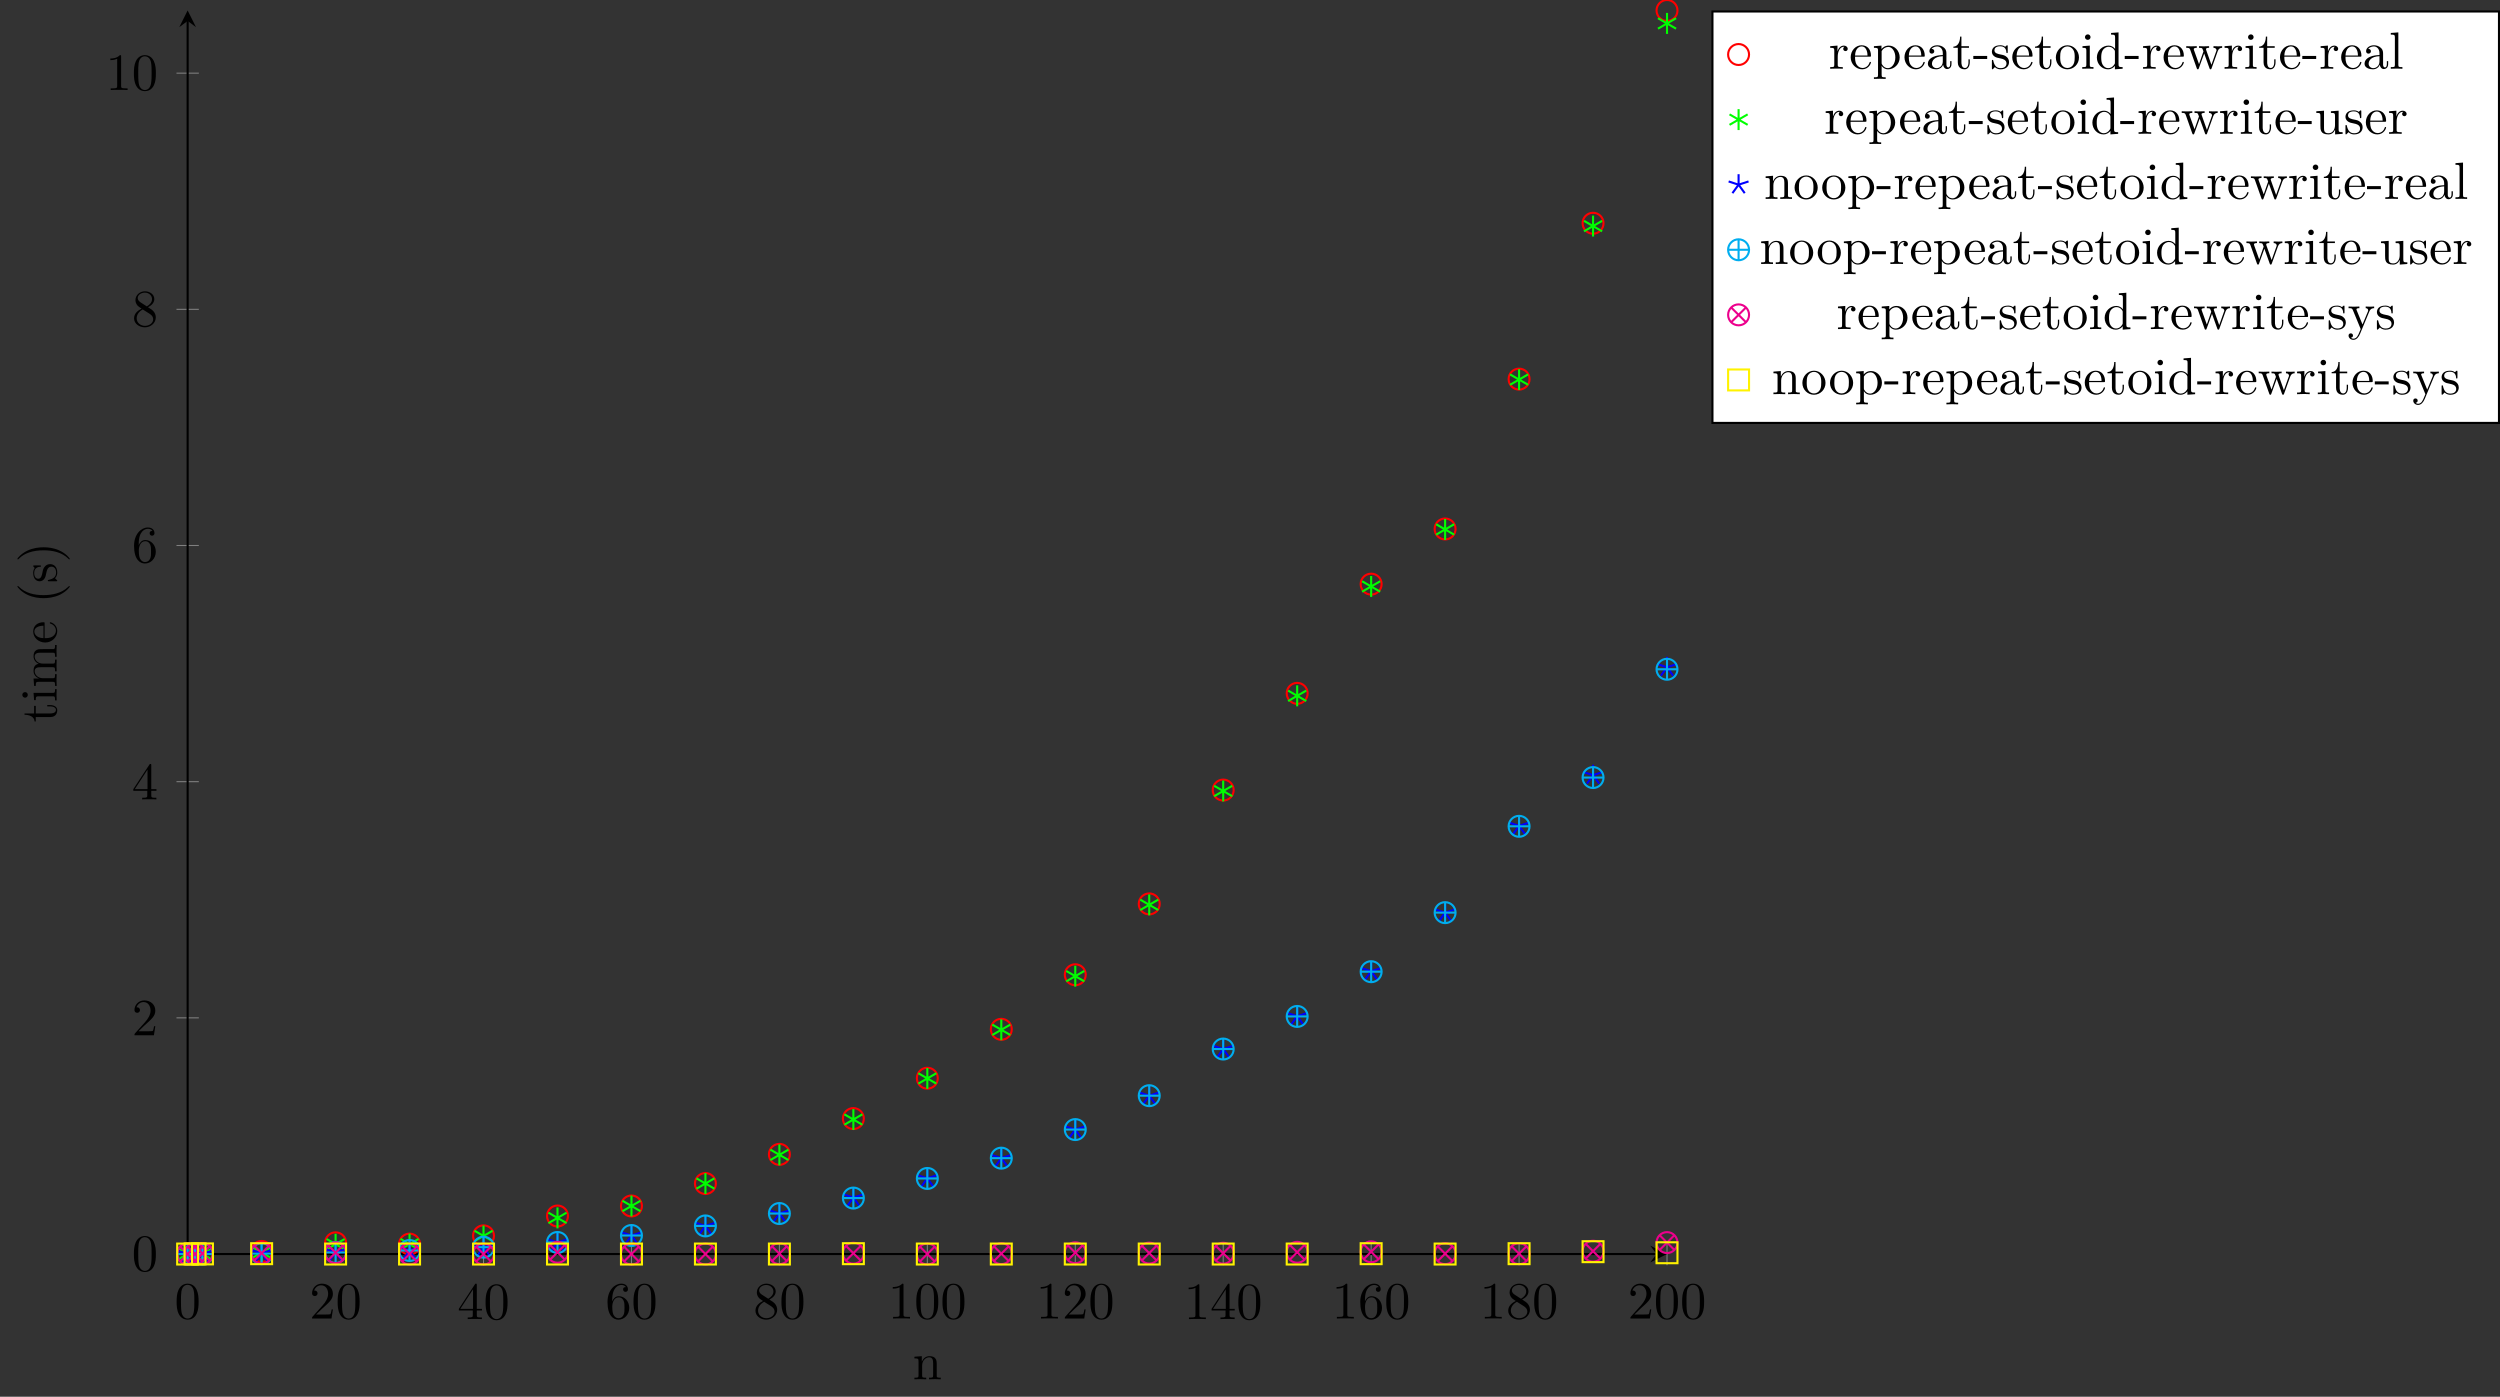 <?xml version="1.0" encoding="UTF-8"?>
<svg xmlns="http://www.w3.org/2000/svg" xmlns:xlink="http://www.w3.org/1999/xlink" width="476.041pt" height="265.963pt" viewBox="0 0 476.041 265.963" version="1.1">
<rect x="0" y="0" width="476.041" height="265.963" fill="#333333" stroke="none"/>
<defs>
<g>
<symbol overflow="visible" id="glyph0-0">
<path style="stroke:none;" d=""/>
</symbol>
<symbol overflow="visible" id="glyph0-1">
<path style="stroke:none;" d="M 4.578 -3.188 C 4.578 -3.984 4.531 -4.781 4.188 -5.516 C 3.734 -6.484 2.906 -6.641 2.5 -6.641 C 1.891 -6.641 1.172 -6.375 0.75 -5.453 C 0.438 -4.766 0.391 -3.984 0.391 -3.188 C 0.391 -2.438 0.422 -1.547 0.844 -0.781 C 1.266 0.016 2 0.219 2.484 0.219 C 3.016 0.219 3.781 0.016 4.219 -0.938 C 4.531 -1.625 4.578 -2.406 4.578 -3.188 Z M 3.766 -3.312 C 3.766 -2.562 3.766 -1.891 3.656 -1.25 C 3.5 -0.297 2.938 0 2.484 0 C 2.094 0 1.5 -0.25 1.328 -1.203 C 1.219 -1.797 1.219 -2.719 1.219 -3.312 C 1.219 -3.953 1.219 -4.609 1.297 -5.141 C 1.484 -6.328 2.234 -6.422 2.484 -6.422 C 2.812 -6.422 3.469 -6.234 3.656 -5.25 C 3.766 -4.688 3.766 -3.938 3.766 -3.312 Z M 3.766 -3.312 "/>
</symbol>
<symbol overflow="visible" id="glyph0-2">
<path style="stroke:none;" d="M 4.469 -1.734 L 4.234 -1.734 C 4.172 -1.438 4.109 -1 4 -0.844 C 3.938 -0.766 3.281 -0.766 3.062 -0.766 L 1.266 -0.766 L 2.328 -1.797 C 3.875 -3.172 4.469 -3.703 4.469 -4.703 C 4.469 -5.844 3.578 -6.641 2.359 -6.641 C 1.234 -6.641 0.5 -5.719 0.5 -4.828 C 0.5 -4.281 1 -4.281 1.031 -4.281 C 1.203 -4.281 1.547 -4.391 1.547 -4.812 C 1.547 -5.062 1.359 -5.328 1.016 -5.328 C 0.938 -5.328 0.922 -5.328 0.891 -5.312 C 1.109 -5.969 1.656 -6.328 2.234 -6.328 C 3.141 -6.328 3.562 -5.516 3.562 -4.703 C 3.562 -3.906 3.078 -3.125 2.516 -2.5 L 0.609 -0.375 C 0.5 -0.266 0.5 -0.234 0.5 0 L 4.203 0 Z M 4.469 -1.734 "/>
</symbol>
<symbol overflow="visible" id="glyph0-3">
<path style="stroke:none;" d="M 4.688 -1.641 L 4.688 -1.953 L 3.703 -1.953 L 3.703 -6.484 C 3.703 -6.688 3.703 -6.75 3.531 -6.75 C 3.453 -6.75 3.422 -6.75 3.344 -6.625 L 0.281 -1.953 L 0.281 -1.641 L 2.938 -1.641 L 2.938 -0.781 C 2.938 -0.422 2.906 -0.312 2.172 -0.312 L 1.969 -0.312 L 1.969 0 C 2.375 -0.031 2.891 -0.031 3.312 -0.031 C 3.734 -0.031 4.25 -0.031 4.672 0 L 4.672 -0.312 L 4.453 -0.312 C 3.719 -0.312 3.703 -0.422 3.703 -0.781 L 3.703 -1.641 Z M 2.984 -1.953 L 0.562 -1.953 L 2.984 -5.672 Z M 2.984 -1.953 "/>
</symbol>
<symbol overflow="visible" id="glyph0-4">
<path style="stroke:none;" d="M 4.562 -2.031 C 4.562 -3.297 3.672 -4.25 2.562 -4.25 C 1.891 -4.25 1.516 -3.75 1.312 -3.266 L 1.312 -3.516 C 1.312 -6.031 2.547 -6.391 3.062 -6.391 C 3.297 -6.391 3.719 -6.328 3.938 -5.984 C 3.781 -5.984 3.391 -5.984 3.391 -5.547 C 3.391 -5.234 3.625 -5.078 3.844 -5.078 C 4 -5.078 4.312 -5.172 4.312 -5.562 C 4.312 -6.156 3.875 -6.641 3.047 -6.641 C 1.766 -6.641 0.422 -5.359 0.422 -3.156 C 0.422 -0.484 1.578 0.219 2.5 0.219 C 3.609 0.219 4.562 -0.719 4.562 -2.031 Z M 3.656 -2.047 C 3.656 -1.562 3.656 -1.062 3.484 -0.703 C 3.188 -0.109 2.734 -0.062 2.5 -0.062 C 1.875 -0.062 1.578 -0.656 1.516 -0.812 C 1.328 -1.281 1.328 -2.078 1.328 -2.25 C 1.328 -3.031 1.656 -4.031 2.547 -4.031 C 2.719 -4.031 3.172 -4.031 3.484 -3.406 C 3.656 -3.047 3.656 -2.531 3.656 -2.047 Z M 3.656 -2.047 "/>
</symbol>
<symbol overflow="visible" id="glyph0-5">
<path style="stroke:none;" d="M 4.562 -1.672 C 4.562 -2.031 4.453 -2.484 4.062 -2.906 C 3.875 -3.109 3.719 -3.203 3.078 -3.609 C 3.797 -3.984 4.281 -4.5 4.281 -5.156 C 4.281 -6.078 3.406 -6.641 2.5 -6.641 C 1.5 -6.641 0.688 -5.906 0.688 -4.969 C 0.688 -4.797 0.703 -4.344 1.125 -3.875 C 1.234 -3.766 1.609 -3.516 1.859 -3.344 C 1.281 -3.047 0.422 -2.5 0.422 -1.5 C 0.422 -0.453 1.438 0.219 2.484 0.219 C 3.609 0.219 4.562 -0.609 4.562 -1.672 Z M 3.844 -5.156 C 3.844 -4.578 3.453 -4.109 2.859 -3.766 L 1.625 -4.562 C 1.172 -4.859 1.125 -5.188 1.125 -5.359 C 1.125 -5.969 1.781 -6.391 2.484 -6.391 C 3.203 -6.391 3.844 -5.875 3.844 -5.156 Z M 4.062 -1.312 C 4.062 -0.578 3.312 -0.062 2.5 -0.062 C 1.641 -0.062 0.922 -0.672 0.922 -1.5 C 0.922 -2.078 1.234 -2.719 2.078 -3.188 L 3.312 -2.406 C 3.594 -2.219 4.062 -1.922 4.062 -1.312 Z M 4.062 -1.312 "/>
</symbol>
<symbol overflow="visible" id="glyph0-6">
<path style="stroke:none;" d="M 4.172 0 L 4.172 -0.312 L 3.859 -0.312 C 2.953 -0.312 2.938 -0.422 2.938 -0.781 L 2.938 -6.375 C 2.938 -6.625 2.938 -6.641 2.703 -6.641 C 2.078 -6 1.203 -6 0.891 -6 L 0.891 -5.688 C 1.094 -5.688 1.672 -5.688 2.188 -5.953 L 2.188 -0.781 C 2.188 -0.422 2.156 -0.312 1.266 -0.312 L 0.953 -0.312 L 0.953 0 C 1.297 -0.031 2.156 -0.031 2.562 -0.031 C 2.953 -0.031 3.828 -0.031 4.172 0 Z M 4.172 0 "/>
</symbol>
<symbol overflow="visible" id="glyph1-0">
<path style="stroke:none;" d=""/>
</symbol>
<symbol overflow="visible" id="glyph1-1">
<path style="stroke:none;" d="M 5.328 0 L 5.328 -0.312 C 4.812 -0.312 4.562 -0.312 4.562 -0.609 L 4.562 -2.516 C 4.562 -3.375 4.562 -3.672 4.25 -4.031 C 4.109 -4.203 3.781 -4.406 3.203 -4.406 C 2.469 -4.406 2 -3.984 1.719 -3.359 L 1.719 -4.406 L 0.312 -4.297 L 0.312 -3.984 C 1.016 -3.984 1.094 -3.922 1.094 -3.422 L 1.094 -0.75 C 1.094 -0.312 0.984 -0.312 0.312 -0.312 L 0.312 0 L 1.453 -0.031 L 2.562 0 L 2.562 -0.312 C 1.891 -0.312 1.781 -0.312 1.781 -0.75 L 1.781 -2.594 C 1.781 -3.625 2.5 -4.188 3.125 -4.188 C 3.766 -4.188 3.875 -3.656 3.875 -3.078 L 3.875 -0.75 C 3.875 -0.312 3.766 -0.312 3.094 -0.312 L 3.094 0 L 4.219 -0.031 Z M 5.328 0 "/>
</symbol>
<symbol overflow="visible" id="glyph1-2">
<path style="stroke:none;" d="M 3.625 -3.797 C 3.625 -4.109 3.312 -4.406 2.891 -4.406 C 2.156 -4.406 1.797 -3.734 1.672 -3.312 L 1.672 -4.406 L 0.281 -4.297 L 0.281 -3.984 C 0.984 -3.984 1.062 -3.922 1.062 -3.422 L 1.062 -0.75 C 1.062 -0.312 0.953 -0.312 0.281 -0.312 L 0.281 0 L 1.422 -0.031 C 1.812 -0.031 2.281 -0.031 2.688 0 L 2.688 -0.312 L 2.469 -0.312 C 1.734 -0.312 1.719 -0.422 1.719 -0.781 L 1.719 -2.312 C 1.719 -3.297 2.141 -4.188 2.891 -4.188 C 2.953 -4.188 2.984 -4.188 3 -4.172 C 2.969 -4.172 2.766 -4.047 2.766 -3.781 C 2.766 -3.516 2.984 -3.359 3.203 -3.359 C 3.375 -3.359 3.625 -3.484 3.625 -3.797 Z M 3.625 -3.797 "/>
</symbol>
<symbol overflow="visible" id="glyph1-3">
<path style="stroke:none;" d="M 4.141 -1.188 C 4.141 -1.281 4.062 -1.312 4 -1.312 C 3.922 -1.312 3.891 -1.25 3.875 -1.172 C 3.531 -0.141 2.625 -0.141 2.531 -0.141 C 2.031 -0.141 1.641 -0.438 1.406 -0.812 C 1.109 -1.281 1.109 -1.938 1.109 -2.297 L 3.891 -2.297 C 4.109 -2.297 4.141 -2.297 4.141 -2.516 C 4.141 -3.5 3.594 -4.469 2.359 -4.469 C 1.203 -4.469 0.281 -3.438 0.281 -2.188 C 0.281 -0.859 1.328 0.109 2.469 0.109 C 3.688 0.109 4.141 -1 4.141 -1.188 Z M 3.484 -2.516 L 1.109 -2.516 C 1.172 -4 2.016 -4.25 2.359 -4.25 C 3.375 -4.25 3.484 -2.906 3.484 -2.516 Z M 3.484 -2.516 "/>
</symbol>
<symbol overflow="visible" id="glyph1-4">
<path style="stroke:none;" d="M 5.188 -2.156 C 5.188 -3.422 4.234 -4.406 3.109 -4.406 C 2.328 -4.406 1.906 -3.969 1.719 -3.75 L 1.719 -4.406 L 0.281 -4.297 L 0.281 -3.984 C 0.984 -3.984 1.062 -3.922 1.062 -3.484 L 1.062 1.172 C 1.062 1.625 0.953 1.625 0.281 1.625 L 0.281 1.938 L 1.391 1.906 L 2.516 1.938 L 2.516 1.625 C 1.859 1.625 1.75 1.625 1.75 1.172 L 1.75 -0.594 C 1.797 -0.422 2.219 0.109 2.969 0.109 C 4.156 0.109 5.188 -0.875 5.188 -2.156 Z M 4.359 -2.156 C 4.359 -0.953 3.672 -0.109 2.938 -0.109 C 2.531 -0.109 2.156 -0.312 1.891 -0.719 C 1.75 -0.922 1.75 -0.938 1.75 -1.141 L 1.75 -3.359 C 2.031 -3.875 2.516 -4.156 3.031 -4.156 C 3.766 -4.156 4.359 -3.281 4.359 -2.156 Z M 4.359 -2.156 "/>
</symbol>
<symbol overflow="visible" id="glyph1-5">
<path style="stroke:none;" d="M 4.812 -0.891 L 4.812 -1.453 L 4.562 -1.453 L 4.562 -0.891 C 4.562 -0.312 4.312 -0.25 4.203 -0.25 C 3.875 -0.25 3.844 -0.703 3.844 -0.75 L 3.844 -2.734 C 3.844 -3.156 3.844 -3.547 3.484 -3.922 C 3.094 -4.312 2.594 -4.469 2.109 -4.469 C 1.297 -4.469 0.609 -4 0.609 -3.344 C 0.609 -3.047 0.812 -2.875 1.062 -2.875 C 1.344 -2.875 1.531 -3.078 1.531 -3.328 C 1.531 -3.453 1.469 -3.781 1.016 -3.781 C 1.281 -4.141 1.781 -4.25 2.094 -4.25 C 2.578 -4.25 3.156 -3.859 3.156 -2.969 L 3.156 -2.609 C 2.641 -2.578 1.938 -2.547 1.312 -2.25 C 0.562 -1.906 0.312 -1.391 0.312 -0.953 C 0.312 -0.141 1.281 0.109 1.906 0.109 C 2.578 0.109 3.031 -0.297 3.219 -0.75 C 3.266 -0.359 3.531 0.062 4 0.062 C 4.203 0.062 4.812 -0.078 4.812 -0.891 Z M 3.156 -1.391 C 3.156 -0.453 2.438 -0.109 1.984 -0.109 C 1.5 -0.109 1.094 -0.453 1.094 -0.953 C 1.094 -1.5 1.5 -2.328 3.156 -2.391 Z M 3.156 -1.391 "/>
</symbol>
<symbol overflow="visible" id="glyph1-6">
<path style="stroke:none;" d="M 3.312 -1.234 L 3.312 -1.797 L 3.062 -1.797 L 3.062 -1.25 C 3.062 -0.516 2.766 -0.141 2.391 -0.141 C 1.719 -0.141 1.719 -1.047 1.719 -1.219 L 1.719 -3.984 L 3.156 -3.984 L 3.156 -4.297 L 1.719 -4.297 L 1.719 -6.125 L 1.469 -6.125 C 1.469 -5.312 1.172 -4.25 0.188 -4.203 L 0.188 -3.984 L 1.031 -3.984 L 1.031 -1.234 C 1.031 -0.016 1.969 0.109 2.328 0.109 C 3.031 0.109 3.312 -0.594 3.312 -1.234 Z M 3.312 -1.234 "/>
</symbol>
<symbol overflow="visible" id="glyph1-7">
<path style="stroke:none;" d="M 2.75 -1.859 L 2.75 -2.438 L 0.109 -2.438 L 0.109 -1.859 Z M 2.75 -1.859 "/>
</symbol>
<symbol overflow="visible" id="glyph1-8">
<path style="stroke:none;" d="M 3.594 -1.281 C 3.594 -1.797 3.297 -2.109 3.172 -2.219 C 2.844 -2.547 2.453 -2.625 2.031 -2.703 C 1.469 -2.812 0.812 -2.938 0.812 -3.516 C 0.812 -3.875 1.062 -4.281 1.922 -4.281 C 3.016 -4.281 3.078 -3.375 3.094 -3.078 C 3.094 -2.984 3.203 -2.984 3.203 -2.984 C 3.344 -2.984 3.344 -3.031 3.344 -3.219 L 3.344 -4.234 C 3.344 -4.391 3.344 -4.469 3.234 -4.469 C 3.188 -4.469 3.156 -4.469 3.031 -4.344 C 3 -4.312 2.906 -4.219 2.859 -4.188 C 2.484 -4.469 2.078 -4.469 1.922 -4.469 C 0.703 -4.469 0.328 -3.797 0.328 -3.234 C 0.328 -2.891 0.484 -2.609 0.75 -2.391 C 1.078 -2.141 1.359 -2.078 2.078 -1.938 C 2.297 -1.891 3.109 -1.734 3.109 -1.016 C 3.109 -0.516 2.766 -0.109 1.984 -0.109 C 1.141 -0.109 0.781 -0.672 0.594 -1.531 C 0.562 -1.656 0.562 -1.688 0.453 -1.688 C 0.328 -1.688 0.328 -1.625 0.328 -1.453 L 0.328 -0.125 C 0.328 0.047 0.328 0.109 0.438 0.109 C 0.484 0.109 0.5 0.094 0.688 -0.094 C 0.703 -0.109 0.703 -0.125 0.891 -0.312 C 1.328 0.094 1.781 0.109 1.984 0.109 C 3.125 0.109 3.594 -0.562 3.594 -1.281 Z M 3.594 -1.281 "/>
</symbol>
<symbol overflow="visible" id="glyph1-9">
<path style="stroke:none;" d="M 4.688 -2.141 C 4.688 -3.406 3.703 -4.469 2.5 -4.469 C 1.25 -4.469 0.281 -3.375 0.281 -2.141 C 0.281 -0.844 1.312 0.109 2.484 0.109 C 3.688 0.109 4.688 -0.875 4.688 -2.141 Z M 3.875 -2.219 C 3.875 -1.859 3.875 -1.312 3.656 -0.875 C 3.422 -0.422 2.984 -0.141 2.5 -0.141 C 2.062 -0.141 1.625 -0.344 1.359 -0.812 C 1.109 -1.25 1.109 -1.859 1.109 -2.219 C 1.109 -2.609 1.109 -3.141 1.344 -3.578 C 1.609 -4.031 2.078 -4.25 2.484 -4.25 C 2.922 -4.25 3.344 -4.031 3.609 -3.594 C 3.875 -3.172 3.875 -2.594 3.875 -2.219 Z M 3.875 -2.219 "/>
</symbol>
<symbol overflow="visible" id="glyph1-10">
<path style="stroke:none;" d="M 2.469 0 L 2.469 -0.312 C 1.797 -0.312 1.766 -0.359 1.766 -0.75 L 1.766 -4.406 L 0.375 -4.297 L 0.375 -3.984 C 1.016 -3.984 1.109 -3.922 1.109 -3.438 L 1.109 -0.75 C 1.109 -0.312 1 -0.312 0.328 -0.312 L 0.328 0 L 1.422 -0.031 C 1.781 -0.031 2.125 -0.016 2.469 0 Z M 1.906 -6.016 C 1.906 -6.297 1.688 -6.547 1.391 -6.547 C 1.047 -6.547 0.844 -6.266 0.844 -6.016 C 0.844 -5.75 1.078 -5.5 1.375 -5.5 C 1.719 -5.5 1.906 -5.766 1.906 -6.016 Z M 1.906 -6.016 "/>
</symbol>
<symbol overflow="visible" id="glyph1-11">
<path style="stroke:none;" d="M 5.25 0 L 5.25 -0.312 C 4.562 -0.312 4.469 -0.375 4.469 -0.875 L 4.469 -6.922 L 3.047 -6.812 L 3.047 -6.5 C 3.734 -6.5 3.812 -6.438 3.812 -5.938 L 3.812 -3.781 C 3.531 -4.141 3.094 -4.406 2.562 -4.406 C 1.391 -4.406 0.344 -3.422 0.344 -2.141 C 0.344 -0.875 1.312 0.109 2.453 0.109 C 3.094 0.109 3.531 -0.234 3.781 -0.547 L 3.781 0.109 Z M 3.781 -1.172 C 3.781 -1 3.781 -0.984 3.672 -0.812 C 3.375 -0.328 2.938 -0.109 2.5 -0.109 C 2.047 -0.109 1.688 -0.375 1.453 -0.75 C 1.203 -1.156 1.172 -1.719 1.172 -2.141 C 1.172 -2.5 1.188 -3.094 1.469 -3.547 C 1.688 -3.859 2.062 -4.188 2.609 -4.188 C 2.953 -4.188 3.375 -4.031 3.672 -3.594 C 3.781 -3.422 3.781 -3.406 3.781 -3.219 Z M 3.781 -1.172 "/>
</symbol>
<symbol overflow="visible" id="glyph1-12">
<path style="stroke:none;" d="M 7.016 -3.984 L 7.016 -4.297 C 6.781 -4.281 6.5 -4.266 6.281 -4.266 L 5.359 -4.297 L 5.359 -3.984 C 5.719 -3.984 5.938 -3.797 5.938 -3.516 C 5.938 -3.453 5.938 -3.422 5.875 -3.297 L 4.969 -0.75 L 3.984 -3.531 C 3.953 -3.656 3.938 -3.672 3.938 -3.719 C 3.938 -3.984 4.328 -3.984 4.531 -3.984 L 4.531 -4.297 L 3.484 -4.266 C 3.188 -4.266 2.906 -4.281 2.609 -4.297 L 2.609 -3.984 C 2.969 -3.984 3.125 -3.969 3.234 -3.844 C 3.281 -3.781 3.391 -3.484 3.453 -3.297 L 2.609 -0.875 L 1.656 -3.531 C 1.609 -3.656 1.609 -3.672 1.609 -3.719 C 1.609 -3.984 2 -3.984 2.188 -3.984 L 2.188 -4.297 L 1.109 -4.266 L 0.172 -4.297 L 0.172 -3.984 C 0.672 -3.984 0.797 -3.953 0.922 -3.641 L 2.172 -0.109 C 2.219 0.031 2.25 0.109 2.375 0.109 C 2.516 0.109 2.531 0.047 2.578 -0.094 L 3.594 -2.906 L 4.609 -0.078 C 4.641 0.031 4.672 0.109 4.812 0.109 C 4.938 0.109 4.969 0.016 5 -0.078 L 6.172 -3.344 C 6.344 -3.844 6.656 -3.984 7.016 -3.984 Z M 7.016 -3.984 "/>
</symbol>
<symbol overflow="visible" id="glyph1-13">
<path style="stroke:none;" d="M 2.547 0 L 2.547 -0.312 C 1.875 -0.312 1.766 -0.312 1.766 -0.75 L 1.766 -6.922 L 0.328 -6.812 L 0.328 -6.5 C 1.031 -6.5 1.109 -6.438 1.109 -5.938 L 1.109 -0.75 C 1.109 -0.312 1 -0.312 0.328 -0.312 L 0.328 0 L 1.438 -0.031 Z M 2.547 0 "/>
</symbol>
<symbol overflow="visible" id="glyph1-14">
<path style="stroke:none;" d="M 5.328 0 L 5.328 -0.312 C 4.641 -0.312 4.562 -0.375 4.562 -0.875 L 4.562 -4.406 L 3.094 -4.297 L 3.094 -3.984 C 3.781 -3.984 3.875 -3.922 3.875 -3.422 L 3.875 -1.656 C 3.875 -0.781 3.391 -0.109 2.656 -0.109 C 1.828 -0.109 1.781 -0.578 1.781 -1.094 L 1.781 -4.406 L 0.312 -4.297 L 0.312 -3.984 C 1.094 -3.984 1.094 -3.953 1.094 -3.078 L 1.094 -1.578 C 1.094 -0.797 1.094 0.109 2.609 0.109 C 3.172 0.109 3.609 -0.172 3.891 -0.781 L 3.891 0.109 Z M 5.328 0 "/>
</symbol>
<symbol overflow="visible" id="glyph1-15">
<path style="stroke:none;" d="M 5.062 -3.984 L 5.062 -4.297 C 4.828 -4.281 4.547 -4.266 4.312 -4.266 L 3.453 -4.297 L 3.453 -3.984 C 3.766 -3.984 3.922 -3.812 3.922 -3.562 C 3.922 -3.453 3.906 -3.438 3.859 -3.312 L 2.844 -0.875 L 1.75 -3.547 C 1.703 -3.656 1.688 -3.688 1.688 -3.734 C 1.688 -3.984 2.047 -3.984 2.25 -3.984 L 2.25 -4.297 L 1.156 -4.266 C 0.891 -4.266 0.484 -4.281 0.188 -4.297 L 0.188 -3.984 C 0.672 -3.984 0.859 -3.984 1 -3.641 L 2.5 0 L 2.25 0.594 C 2.031 1.141 1.75 1.828 1.109 1.828 C 1.062 1.828 0.828 1.828 0.641 1.641 C 0.953 1.609 1.031 1.391 1.031 1.219 C 1.031 0.969 0.844 0.812 0.609 0.812 C 0.406 0.812 0.188 0.938 0.188 1.234 C 0.188 1.688 0.609 2.047 1.109 2.047 C 1.734 2.047 2.141 1.469 2.375 0.906 L 4.141 -3.344 C 4.391 -3.984 4.906 -3.984 5.062 -3.984 Z M 5.062 -3.984 "/>
</symbol>
<symbol overflow="visible" id="glyph2-0">
<path style="stroke:none;" d=""/>
</symbol>
<symbol overflow="visible" id="glyph2-1">
<path style="stroke:none;" d="M -1.234 -3.312 L -1.797 -3.312 L -1.797 -3.062 L -1.25 -3.062 C -0.516 -3.062 -0.141 -2.766 -0.141 -2.391 C -0.141 -1.719 -1.047 -1.719 -1.219 -1.719 L -3.984 -1.719 L -3.984 -3.156 L -4.297 -3.156 L -4.297 -1.719 L -6.125 -1.719 L -6.125 -1.469 C -5.312 -1.469 -4.25 -1.172 -4.203 -0.188 L -3.984 -0.188 L -3.984 -1.031 L -1.234 -1.031 C -0.016 -1.031 0.109 -1.969 0.109 -2.328 C 0.109 -3.031 -0.594 -3.312 -1.234 -3.312 Z M -1.234 -3.312 "/>
</symbol>
<symbol overflow="visible" id="glyph2-2">
<path style="stroke:none;" d="M 0 -2.469 L -0.312 -2.469 C -0.312 -1.797 -0.359 -1.766 -0.75 -1.766 L -4.406 -1.766 L -4.297 -0.375 L -3.984 -0.375 C -3.984 -1.016 -3.922 -1.109 -3.438 -1.109 L -0.75 -1.109 C -0.312 -1.109 -0.312 -1 -0.312 -0.328 L 0 -0.328 L -0.031 -1.422 C -0.031 -1.781 -0.016 -2.125 0 -2.469 Z M -6.016 -1.906 C -6.297 -1.906 -6.547 -1.688 -6.547 -1.391 C -6.547 -1.047 -6.266 -0.844 -6.016 -0.844 C -5.75 -0.844 -5.5 -1.078 -5.5 -1.375 C -5.5 -1.719 -5.766 -1.906 -6.016 -1.906 Z M -6.016 -1.906 "/>
</symbol>
<symbol overflow="visible" id="glyph2-3">
<path style="stroke:none;" d="M 0 -8.109 L -0.312 -8.109 C -0.312 -7.594 -0.312 -7.344 -0.609 -7.328 L -2.516 -7.328 C -3.375 -7.328 -3.672 -7.328 -4.031 -7.016 C -4.203 -6.875 -4.406 -6.547 -4.406 -5.969 C -4.406 -5.141 -3.812 -4.688 -3.422 -4.531 C -4.297 -4.391 -4.406 -3.656 -4.406 -3.203 C -4.406 -2.469 -3.984 -2 -3.359 -1.719 L -4.406 -1.719 L -4.297 -0.312 L -3.984 -0.312 C -3.984 -1.016 -3.922 -1.094 -3.422 -1.094 L -0.75 -1.094 C -0.312 -1.094 -0.312 -0.984 -0.312 -0.312 L 0 -0.312 L -0.031 -1.453 L 0 -2.562 L -0.312 -2.562 C -0.312 -1.891 -0.312 -1.781 -0.75 -1.781 L -2.594 -1.781 C -3.625 -1.781 -4.188 -2.5 -4.188 -3.125 C -4.188 -3.766 -3.656 -3.875 -3.078 -3.875 L -0.75 -3.875 C -0.312 -3.875 -0.312 -3.766 -0.312 -3.094 L 0 -3.094 L -0.031 -4.219 L 0 -5.328 L -0.312 -5.328 C -0.312 -4.672 -0.312 -4.562 -0.75 -4.562 L -2.594 -4.562 C -3.625 -4.562 -4.188 -5.266 -4.188 -5.906 C -4.188 -6.531 -3.656 -6.641 -3.078 -6.641 L -0.75 -6.641 C -0.312 -6.641 -0.312 -6.531 -0.312 -5.859 L 0 -5.859 L -0.031 -6.984 Z M 0 -8.109 "/>
</symbol>
<symbol overflow="visible" id="glyph2-4">
<path style="stroke:none;" d="M -1.188 -4.141 C -1.281 -4.141 -1.312 -4.062 -1.312 -4 C -1.312 -3.922 -1.25 -3.891 -1.172 -3.875 C -0.141 -3.531 -0.141 -2.625 -0.141 -2.531 C -0.141 -2.031 -0.438 -1.641 -0.812 -1.406 C -1.281 -1.109 -1.938 -1.109 -2.297 -1.109 L -2.297 -3.891 C -2.297 -4.109 -2.297 -4.141 -2.516 -4.141 C -3.5 -4.141 -4.469 -3.594 -4.469 -2.359 C -4.469 -1.203 -3.438 -0.281 -2.188 -0.281 C -0.859 -0.281 0.109 -1.328 0.109 -2.469 C 0.109 -3.688 -1 -4.141 -1.188 -4.141 Z M -2.516 -3.484 L -2.516 -1.109 C -4 -1.172 -4.25 -2.016 -4.25 -2.359 C -4.25 -3.375 -2.906 -3.484 -2.516 -3.484 Z M -2.516 -3.484 "/>
</symbol>
<symbol overflow="visible" id="glyph2-5">
<path style="stroke:none;" d="M 2.391 -3.297 C 2.359 -3.297 2.344 -3.297 2.172 -3.125 C 0.922 -1.891 -0.969 -1.562 -2.5 -1.562 C -4.234 -1.562 -5.969 -1.938 -7.203 -3.172 C -7.328 -3.297 -7.344 -3.297 -7.375 -3.297 C -7.453 -3.297 -7.484 -3.266 -7.484 -3.203 C -7.484 -3.094 -6.797 -2.203 -5.531 -1.609 C -4.438 -1.109 -3.328 -0.984 -2.5 -0.984 C -1.719 -0.984 -0.516 -1.094 0.625 -1.641 C 1.844 -2.25 2.5 -3.094 2.5 -3.203 C 2.5 -3.266 2.469 -3.297 2.391 -3.297 Z M 2.391 -3.297 "/>
</symbol>
<symbol overflow="visible" id="glyph2-6">
<path style="stroke:none;" d="M -1.281 -3.594 C -1.797 -3.594 -2.109 -3.297 -2.219 -3.172 C -2.547 -2.844 -2.625 -2.453 -2.703 -2.031 C -2.812 -1.469 -2.938 -0.812 -3.516 -0.812 C -3.875 -0.812 -4.281 -1.062 -4.281 -1.922 C -4.281 -3.016 -3.375 -3.078 -3.078 -3.094 C -2.984 -3.094 -2.984 -3.203 -2.984 -3.203 C -2.984 -3.344 -3.031 -3.344 -3.219 -3.344 L -4.234 -3.344 C -4.391 -3.344 -4.469 -3.344 -4.469 -3.234 C -4.469 -3.188 -4.469 -3.156 -4.344 -3.031 C -4.312 -3 -4.219 -2.906 -4.188 -2.859 C -4.469 -2.484 -4.469 -2.078 -4.469 -1.922 C -4.469 -0.703 -3.797 -0.328 -3.234 -0.328 C -2.891 -0.328 -2.609 -0.484 -2.391 -0.75 C -2.141 -1.078 -2.078 -1.359 -1.938 -2.078 C -1.891 -2.297 -1.734 -3.109 -1.016 -3.109 C -0.516 -3.109 -0.109 -2.766 -0.109 -1.984 C -0.109 -1.141 -0.672 -0.781 -1.531 -0.594 C -1.656 -0.562 -1.688 -0.562 -1.688 -0.453 C -1.688 -0.328 -1.625 -0.328 -1.453 -0.328 L -0.125 -0.328 C 0.047 -0.328 0.109 -0.328 0.109 -0.438 C 0.109 -0.484 0.094 -0.5 -0.094 -0.688 C -0.109 -0.703 -0.125 -0.703 -0.312 -0.891 C 0.094 -1.328 0.109 -1.781 0.109 -1.984 C 0.109 -3.125 -0.562 -3.594 -1.281 -3.594 Z M -1.281 -3.594 "/>
</symbol>
<symbol overflow="visible" id="glyph2-7">
<path style="stroke:none;" d="M -2.5 -2.875 C -3.266 -2.875 -4.469 -2.766 -5.609 -2.219 C -6.828 -1.625 -7.484 -0.766 -7.484 -0.672 C -7.484 -0.609 -7.438 -0.562 -7.375 -0.562 C -7.344 -0.562 -7.328 -0.562 -7.141 -0.75 C -6.156 -1.734 -4.578 -2.297 -2.5 -2.297 C -0.781 -2.297 0.969 -1.938 2.219 -0.703 C 2.344 -0.562 2.359 -0.562 2.391 -0.562 C 2.453 -0.562 2.5 -0.609 2.5 -0.672 C 2.5 -0.766 1.812 -1.672 0.547 -2.25 C -0.547 -2.766 -1.656 -2.875 -2.5 -2.875 Z M -2.5 -2.875 "/>
</symbol>
</g>
<clipPath id="clip1">
  <path d="M 325 1 L 476.039 1 L 476.039 81 L 325 81 Z M 325 1 "/>
</clipPath>
</defs>
<g id="surface1">
<path style="fill:none;stroke-width:0.199;stroke-linecap:butt;stroke-linejoin:miter;stroke:rgb(50%,50%,50%);stroke-opacity:1;stroke-miterlimit:10;" d="M -0.002 -2.125 L -0.002 2.125 M 28.17 -2.125 L 28.17 2.125 M 56.338 -2.125 L 56.338 2.125 M 84.51 -2.125 L 84.51 2.125 M 112.678 -2.125 L 112.678 2.125 M 140.846 -2.125 L 140.846 2.125 M 169.018 -2.125 L 169.018 2.125 M 197.186 -2.125 L 197.186 2.125 M 225.358 -2.125 L 225.358 2.125 M 253.526 -2.125 L 253.526 2.125 M 281.694 -2.125 L 281.694 2.125 " transform="matrix(1,0,0,-1,35.732,238.789)"/>
<path style="fill:none;stroke-width:0.199;stroke-linecap:butt;stroke-linejoin:miter;stroke:rgb(50%,50%,50%);stroke-opacity:1;stroke-miterlimit:10;" d="M -2.127 -0 L 2.127 -0 M -2.127 44.973 L 2.127 44.973 M -2.127 89.945 L 2.127 89.945 M -2.127 134.918 L 2.127 134.918 M -2.127 179.887 L 2.127 179.887 M -2.127 224.859 L 2.127 224.859 " transform="matrix(1,0,0,-1,35.732,238.789)"/>
<path style="fill:none;stroke-width:0.399;stroke-linecap:butt;stroke-linejoin:miter;stroke:rgb(0%,0%,0%);stroke-opacity:1;stroke-miterlimit:10;" d="M -0.002 -0 L 279.702 -0 " transform="matrix(1,0,0,-1,35.732,238.789)"/>
<path style=" stroke:none;fill-rule:nonzero;fill:rgb(0%,0%,0%);fill-opacity:1;" d="M 317.426 238.789 L 314.238 237.195 L 315.434 238.789 L 314.238 240.383 "/>
<path style="fill:none;stroke-width:0.399;stroke-linecap:butt;stroke-linejoin:miter;stroke:rgb(0%,0%,0%);stroke-opacity:1;stroke-miterlimit:10;" d="M -0.002 -0 L -0.002 234.809 " transform="matrix(1,0,0,-1,35.732,238.789)"/>
<path style=" stroke:none;fill-rule:nonzero;fill:rgb(0%,0%,0%);fill-opacity:1;" d="M 35.73 1.988 L 34.137 5.176 L 35.73 3.98 L 37.324 5.176 "/>
<g style="fill:rgb(0%,0%,0%);fill-opacity:1;">
  <use xlink:href="#glyph0-1" x="33.241" y="251.07"/>
</g>
<g style="fill:rgb(0%,0%,0%);fill-opacity:1;">
  <use xlink:href="#glyph0-2" x="58.92" y="251.07"/>
  <use xlink:href="#glyph0-1" x="63.901" y="251.07"/>
</g>
<g style="fill:rgb(0%,0%,0%);fill-opacity:1;">
  <use xlink:href="#glyph0-3" x="87.089" y="251.18"/>
  <use xlink:href="#glyph0-1" x="92.07" y="251.18"/>
</g>
<g style="fill:rgb(0%,0%,0%);fill-opacity:1;">
  <use xlink:href="#glyph0-4" x="115.258" y="251.07"/>
  <use xlink:href="#glyph0-1" x="120.239" y="251.07"/>
</g>
<g style="fill:rgb(0%,0%,0%);fill-opacity:1;">
  <use xlink:href="#glyph0-5" x="143.427" y="251.07"/>
  <use xlink:href="#glyph0-1" x="148.408" y="251.07"/>
</g>
<g style="fill:rgb(0%,0%,0%);fill-opacity:1;">
  <use xlink:href="#glyph0-6" x="169.106" y="251.07"/>
  <use xlink:href="#glyph0-1" x="174.087" y="251.07"/>
  <use xlink:href="#glyph0-1" x="179.069" y="251.07"/>
</g>
<g style="fill:rgb(0%,0%,0%);fill-opacity:1;">
  <use xlink:href="#glyph0-6" x="197.275" y="251.07"/>
  <use xlink:href="#glyph0-2" x="202.256" y="251.07"/>
  <use xlink:href="#glyph0-1" x="207.238" y="251.07"/>
</g>
<g style="fill:rgb(0%,0%,0%);fill-opacity:1;">
  <use xlink:href="#glyph0-6" x="225.444" y="251.18"/>
  <use xlink:href="#glyph0-3" x="230.425" y="251.18"/>
  <use xlink:href="#glyph0-1" x="235.407" y="251.18"/>
</g>
<g style="fill:rgb(0%,0%,0%);fill-opacity:1;">
  <use xlink:href="#glyph0-6" x="253.613" y="251.07"/>
  <use xlink:href="#glyph0-4" x="258.594" y="251.07"/>
  <use xlink:href="#glyph0-1" x="263.576" y="251.07"/>
</g>
<g style="fill:rgb(0%,0%,0%);fill-opacity:1;">
  <use xlink:href="#glyph0-6" x="281.783" y="251.07"/>
  <use xlink:href="#glyph0-5" x="286.764" y="251.07"/>
  <use xlink:href="#glyph0-1" x="291.746" y="251.07"/>
</g>
<g style="fill:rgb(0%,0%,0%);fill-opacity:1;">
  <use xlink:href="#glyph0-2" x="309.952" y="251.07"/>
  <use xlink:href="#glyph0-1" x="314.933" y="251.07"/>
  <use xlink:href="#glyph0-1" x="319.915" y="251.07"/>
</g>
<g style="fill:rgb(0%,0%,0%);fill-opacity:1;">
  <use xlink:href="#glyph0-1" x="25.104" y="241.997"/>
</g>
<g style="fill:rgb(0%,0%,0%);fill-opacity:1;">
  <use xlink:href="#glyph0-2" x="25.104" y="197.135"/>
</g>
<g style="fill:rgb(0%,0%,0%);fill-opacity:1;">
  <use xlink:href="#glyph0-3" x="25.104" y="152.219"/>
</g>
<g style="fill:rgb(0%,0%,0%);fill-opacity:1;">
  <use xlink:href="#glyph0-4" x="25.104" y="107.083"/>
</g>
<g style="fill:rgb(0%,0%,0%);fill-opacity:1;">
  <use xlink:href="#glyph0-5" x="25.104" y="62.111"/>
</g>
<g style="fill:rgb(0%,0%,0%);fill-opacity:1;">
  <use xlink:href="#glyph0-6" x="20.123" y="17.14"/>
  <use xlink:href="#glyph0-1" x="25.104" y="17.14"/>
</g>
<path style="fill:none;stroke-width:0.399;stroke-linecap:butt;stroke-linejoin:miter;stroke:rgb(100%,0%,0%);stroke-opacity:1;stroke-miterlimit:10;" d="M 1.991 0.047 C 1.991 1.144 1.1 2.039 -0.002 2.039 C -1.099 2.039 -1.994 1.144 -1.994 0.047 C -1.994 -1.055 -1.099 -1.949 -0.002 -1.949 C 1.1 -1.949 1.991 -1.055 1.991 0.047 Z M 1.991 0.047 " transform="matrix(1,0,0,-1,35.732,238.789)"/>
<path style="fill:none;stroke-width:0.399;stroke-linecap:butt;stroke-linejoin:miter;stroke:rgb(100%,0%,0%);stroke-opacity:1;stroke-miterlimit:10;" d="M 3.401 0.066 C 3.401 1.168 2.51 2.059 1.409 2.059 C 0.307 2.059 -0.584 1.168 -0.584 0.066 C -0.584 -1.031 0.307 -1.926 1.409 -1.926 C 2.51 -1.926 3.401 -1.031 3.401 0.066 Z M 3.401 0.066 " transform="matrix(1,0,0,-1,35.732,238.789)"/>
<path style="fill:none;stroke-width:0.399;stroke-linecap:butt;stroke-linejoin:miter;stroke:rgb(100%,0%,0%);stroke-opacity:1;stroke-miterlimit:10;" d="M 4.811 0.09 C 4.811 1.191 3.916 2.082 2.819 2.082 C 1.717 2.082 0.823 1.191 0.823 0.09 C 0.823 -1.012 1.717 -1.902 2.819 -1.902 C 3.916 -1.902 4.811 -1.012 4.811 0.09 Z M 4.811 0.09 " transform="matrix(1,0,0,-1,35.732,238.789)"/>
<path style="fill:none;stroke-width:0.399;stroke-linecap:butt;stroke-linejoin:miter;stroke:rgb(100%,0%,0%);stroke-opacity:1;stroke-miterlimit:10;" d="M 16.077 0.496 C 16.077 1.594 15.186 2.488 14.084 2.488 C 12.983 2.488 12.092 1.594 12.092 0.496 C 12.092 -0.606 12.983 -1.496 14.084 -1.496 C 15.186 -1.496 16.077 -0.606 16.077 0.496 Z M 16.077 0.496 " transform="matrix(1,0,0,-1,35.732,238.789)"/>
<path style="fill:none;stroke-width:0.399;stroke-linecap:butt;stroke-linejoin:miter;stroke:rgb(100%,0%,0%);stroke-opacity:1;stroke-miterlimit:10;" d="M 30.163 2.137 C 30.163 3.238 29.272 4.129 28.17 4.129 C 27.069 4.129 26.178 3.238 26.178 2.137 C 26.178 1.035 27.069 0.144 28.17 0.144 C 29.272 0.144 30.163 1.035 30.163 2.137 Z M 30.163 2.137 " transform="matrix(1,0,0,-1,35.732,238.789)"/>
<path style="fill:none;stroke-width:0.399;stroke-linecap:butt;stroke-linejoin:miter;stroke:rgb(100%,0%,0%);stroke-opacity:1;stroke-miterlimit:10;" d="M 44.248 1.891 C 44.248 2.988 43.354 3.883 42.252 3.883 C 41.155 3.883 40.26 2.988 40.26 1.891 C 40.26 0.789 41.155 -0.106 42.252 -0.106 C 43.354 -0.106 44.248 0.789 44.248 1.891 Z M 44.248 1.891 " transform="matrix(1,0,0,-1,35.732,238.789)"/>
<path style="fill:none;stroke-width:0.399;stroke-linecap:butt;stroke-linejoin:miter;stroke:rgb(100%,0%,0%);stroke-opacity:1;stroke-miterlimit:10;" d="M 58.331 3.465 C 58.331 4.562 57.44 5.457 56.338 5.457 C 55.237 5.457 54.346 4.562 54.346 3.465 C 54.346 2.363 55.237 1.469 56.338 1.469 C 57.44 1.469 58.331 2.363 58.331 3.465 Z M 58.331 3.465 " transform="matrix(1,0,0,-1,35.732,238.789)"/>
<path style="fill:none;stroke-width:0.399;stroke-linecap:butt;stroke-linejoin:miter;stroke:rgb(100%,0%,0%);stroke-opacity:1;stroke-miterlimit:10;" d="M 72.416 7.242 C 72.416 8.34 71.526 9.234 70.424 9.234 C 69.323 9.234 68.432 8.34 68.432 7.242 C 68.432 6.141 69.323 5.246 70.424 5.246 C 71.526 5.246 72.416 6.141 72.416 7.242 Z M 72.416 7.242 " transform="matrix(1,0,0,-1,35.732,238.789)"/>
<path style="fill:none;stroke-width:0.399;stroke-linecap:butt;stroke-linejoin:miter;stroke:rgb(100%,0%,0%);stroke-opacity:1;stroke-miterlimit:10;" d="M 86.502 9.152 C 86.502 10.254 85.608 11.144 84.51 11.144 C 83.409 11.144 82.514 10.254 82.514 9.152 C 82.514 8.051 83.409 7.16 84.51 7.16 C 85.608 7.16 86.502 8.051 86.502 9.152 Z M 86.502 9.152 " transform="matrix(1,0,0,-1,35.732,238.789)"/>
<path style="fill:none;stroke-width:0.399;stroke-linecap:butt;stroke-linejoin:miter;stroke:rgb(100%,0%,0%);stroke-opacity:1;stroke-miterlimit:10;" d="M 100.584 13.426 C 100.584 14.523 99.694 15.418 98.592 15.418 C 97.495 15.418 96.6 14.523 96.6 13.426 C 96.6 12.324 97.495 11.43 98.592 11.43 C 99.694 11.43 100.584 12.324 100.584 13.426 Z M 100.584 13.426 " transform="matrix(1,0,0,-1,35.732,238.789)"/>
<path style="fill:none;stroke-width:0.399;stroke-linecap:butt;stroke-linejoin:miter;stroke:rgb(100%,0%,0%);stroke-opacity:1;stroke-miterlimit:10;" d="M 114.67 18.977 C 114.67 20.078 113.78 20.973 112.678 20.973 C 111.577 20.973 110.686 20.078 110.686 18.977 C 110.686 17.879 111.577 16.984 112.678 16.984 C 113.78 16.984 114.67 17.879 114.67 18.977 Z M 114.67 18.977 " transform="matrix(1,0,0,-1,35.732,238.789)"/>
<path style="fill:none;stroke-width:0.399;stroke-linecap:butt;stroke-linejoin:miter;stroke:rgb(100%,0%,0%);stroke-opacity:1;stroke-miterlimit:10;" d="M 128.756 25.793 C 128.756 26.891 127.862 27.785 126.764 27.785 C 125.663 27.785 124.772 26.891 124.772 25.793 C 124.772 24.691 125.663 23.801 126.764 23.801 C 127.862 23.801 128.756 24.691 128.756 25.793 Z M 128.756 25.793 " transform="matrix(1,0,0,-1,35.732,238.789)"/>
<path style="fill:none;stroke-width:0.399;stroke-linecap:butt;stroke-linejoin:miter;stroke:rgb(100%,0%,0%);stroke-opacity:1;stroke-miterlimit:10;" d="M 142.838 33.48 C 142.838 34.582 141.948 35.473 140.846 35.473 C 139.748 35.473 138.854 34.582 138.854 33.48 C 138.854 32.383 139.748 31.488 140.846 31.488 C 141.948 31.488 142.838 32.383 142.838 33.48 Z M 142.838 33.48 " transform="matrix(1,0,0,-1,35.732,238.789)"/>
<path style="fill:none;stroke-width:0.399;stroke-linecap:butt;stroke-linejoin:miter;stroke:rgb(100%,0%,0%);stroke-opacity:1;stroke-miterlimit:10;" d="M 156.924 42.789 C 156.924 43.891 156.034 44.785 154.932 44.785 C 153.831 44.785 152.94 43.891 152.94 42.789 C 152.94 41.691 153.831 40.797 154.932 40.797 C 156.034 40.797 156.924 41.691 156.924 42.789 Z M 156.924 42.789 " transform="matrix(1,0,0,-1,35.732,238.789)"/>
<path style="fill:none;stroke-width:0.399;stroke-linecap:butt;stroke-linejoin:miter;stroke:rgb(100%,0%,0%);stroke-opacity:1;stroke-miterlimit:10;" d="M 171.01 53.18 C 171.01 54.281 170.12 55.172 169.018 55.172 C 167.916 55.172 167.026 54.281 167.026 53.18 C 167.026 52.078 167.916 51.187 169.018 51.187 C 170.12 51.187 171.01 52.078 171.01 53.18 Z M 171.01 53.18 " transform="matrix(1,0,0,-1,35.732,238.789)"/>
<path style="fill:none;stroke-width:0.399;stroke-linecap:butt;stroke-linejoin:miter;stroke:rgb(100%,0%,0%);stroke-opacity:1;stroke-miterlimit:10;" d="M 185.096 66.672 C 185.096 67.769 184.202 68.664 183.1 68.664 C 182.002 68.664 181.108 67.769 181.108 66.672 C 181.108 65.57 182.002 64.68 183.1 64.68 C 184.202 64.68 185.096 65.57 185.096 66.672 Z M 185.096 66.672 " transform="matrix(1,0,0,-1,35.732,238.789)"/>
<path style="fill:none;stroke-width:0.399;stroke-linecap:butt;stroke-linejoin:miter;stroke:rgb(100%,0%,0%);stroke-opacity:1;stroke-miterlimit:10;" d="M 199.178 88.348 C 199.178 89.449 198.288 90.34 197.186 90.34 C 196.084 90.34 195.194 89.449 195.194 88.348 C 195.194 87.246 196.084 86.355 197.186 86.355 C 198.288 86.355 199.178 87.246 199.178 88.348 Z M 199.178 88.348 " transform="matrix(1,0,0,-1,35.732,238.789)"/>
<path style="fill:none;stroke-width:0.399;stroke-linecap:butt;stroke-linejoin:miter;stroke:rgb(100%,0%,0%);stroke-opacity:1;stroke-miterlimit:10;" d="M 213.264 106.762 C 213.264 107.863 212.373 108.758 211.272 108.758 C 210.17 108.758 209.28 107.863 209.28 106.762 C 209.28 105.664 210.17 104.769 211.272 104.769 C 212.373 104.769 213.264 105.664 213.264 106.762 Z M 213.264 106.762 " transform="matrix(1,0,0,-1,35.732,238.789)"/>
<path style="fill:none;stroke-width:0.399;stroke-linecap:butt;stroke-linejoin:miter;stroke:rgb(100%,0%,0%);stroke-opacity:1;stroke-miterlimit:10;" d="M 227.35 127.562 C 227.35 128.664 226.456 129.555 225.358 129.555 C 224.256 129.555 223.362 128.664 223.362 127.562 C 223.362 126.461 224.256 125.57 225.358 125.57 C 226.456 125.57 227.35 126.461 227.35 127.562 Z M 227.35 127.562 " transform="matrix(1,0,0,-1,35.732,238.789)"/>
<path style="fill:none;stroke-width:0.399;stroke-linecap:butt;stroke-linejoin:miter;stroke:rgb(100%,0%,0%);stroke-opacity:1;stroke-miterlimit:10;" d="M 241.432 138.062 C 241.432 139.164 240.541 140.055 239.44 140.055 C 238.342 140.055 237.448 139.164 237.448 138.062 C 237.448 136.965 238.342 136.07 239.44 136.07 C 240.541 136.07 241.432 136.965 241.432 138.062 Z M 241.432 138.062 " transform="matrix(1,0,0,-1,35.732,238.789)"/>
<path style="fill:none;stroke-width:0.399;stroke-linecap:butt;stroke-linejoin:miter;stroke:rgb(100%,0%,0%);stroke-opacity:1;stroke-miterlimit:10;" d="M 255.518 166.598 C 255.518 167.699 254.627 168.59 253.526 168.59 C 252.424 168.59 251.534 167.699 251.534 166.598 C 251.534 165.5 252.424 164.605 253.526 164.605 C 254.627 164.605 255.518 165.5 255.518 166.598 Z M 255.518 166.598 " transform="matrix(1,0,0,-1,35.732,238.789)"/>
<path style="fill:none;stroke-width:0.399;stroke-linecap:butt;stroke-linejoin:miter;stroke:rgb(100%,0%,0%);stroke-opacity:1;stroke-miterlimit:10;" d="M 269.604 196.281 C 269.604 197.379 268.709 198.273 267.612 198.273 C 266.51 198.273 265.62 197.379 265.62 196.281 C 265.62 195.18 266.51 194.289 267.612 194.289 C 268.709 194.289 269.604 195.18 269.604 196.281 Z M 269.604 196.281 " transform="matrix(1,0,0,-1,35.732,238.789)"/>
<path style="fill:none;stroke-width:0.399;stroke-linecap:butt;stroke-linejoin:miter;stroke:rgb(100%,0%,0%);stroke-opacity:1;stroke-miterlimit:10;" d="M 283.686 236.801 C 283.686 237.898 282.795 238.793 281.694 238.793 C 280.596 238.793 279.702 237.898 279.702 236.801 C 279.702 235.699 280.596 234.809 281.694 234.809 C 282.795 234.809 283.686 235.699 283.686 236.801 Z M 283.686 236.801 " transform="matrix(1,0,0,-1,35.732,238.789)"/>
<path style="fill:none;stroke-width:0.399;stroke-linecap:butt;stroke-linejoin:miter;stroke:rgb(0%,100%,0%);stroke-opacity:1;stroke-miterlimit:10;" d="M -0.002 -1.969 L -0.002 2.016 M 1.725 1.019 L -1.724 -0.973 M 1.725 -0.973 L -1.724 1.019 " transform="matrix(1,0,0,-1,35.732,238.789)"/>
<path style="fill:none;stroke-width:0.399;stroke-linecap:butt;stroke-linejoin:miter;stroke:rgb(0%,100%,0%);stroke-opacity:1;stroke-miterlimit:10;" d="M 1.409 -1.926 L 1.409 2.059 M 3.135 1.062 L -0.318 -0.93 M 3.135 -0.93 L -0.318 1.062 " transform="matrix(1,0,0,-1,35.732,238.789)"/>
<path style="fill:none;stroke-width:0.399;stroke-linecap:butt;stroke-linejoin:miter;stroke:rgb(0%,100%,0%);stroke-opacity:1;stroke-miterlimit:10;" d="M 2.819 -1.992 L 2.819 1.992 M 4.541 0.996 L 1.092 -0.996 M 4.541 -0.996 L 1.092 0.996 " transform="matrix(1,0,0,-1,35.732,238.789)"/>
<path style="fill:none;stroke-width:0.399;stroke-linecap:butt;stroke-linejoin:miter;stroke:rgb(0%,100%,0%);stroke-opacity:1;stroke-miterlimit:10;" d="M 14.084 -1.699 L 14.084 2.285 M 15.811 1.289 L 12.358 -0.703 M 15.811 -0.703 L 12.358 1.289 " transform="matrix(1,0,0,-1,35.732,238.789)"/>
<path style="fill:none;stroke-width:0.399;stroke-linecap:butt;stroke-linejoin:miter;stroke:rgb(0%,100%,0%);stroke-opacity:1;stroke-miterlimit:10;" d="M 28.17 -0.125 L 28.17 3.859 M 29.897 2.863 L 26.444 0.871 M 29.897 0.871 L 26.444 2.863 " transform="matrix(1,0,0,-1,35.732,238.789)"/>
<path style="fill:none;stroke-width:0.399;stroke-linecap:butt;stroke-linejoin:miter;stroke:rgb(0%,100%,0%);stroke-opacity:1;stroke-miterlimit:10;" d="M 42.252 -0.106 L 42.252 3.883 M 43.979 2.887 L 40.53 0.894 M 43.979 0.894 L 40.53 2.887 " transform="matrix(1,0,0,-1,35.732,238.789)"/>
<path style="fill:none;stroke-width:0.399;stroke-linecap:butt;stroke-linejoin:miter;stroke:rgb(0%,100%,0%);stroke-opacity:1;stroke-miterlimit:10;" d="M 56.338 1.449 L 56.338 5.434 M 58.065 4.437 L 54.612 2.445 M 58.065 2.445 L 54.612 4.437 " transform="matrix(1,0,0,-1,35.732,238.789)"/>
<path style="fill:none;stroke-width:0.399;stroke-linecap:butt;stroke-linejoin:miter;stroke:rgb(0%,100%,0%);stroke-opacity:1;stroke-miterlimit:10;" d="M 70.424 4.887 L 70.424 8.875 M 72.151 7.879 L 68.698 5.883 M 72.151 5.883 L 68.698 7.879 " transform="matrix(1,0,0,-1,35.732,238.789)"/>
<path style="fill:none;stroke-width:0.399;stroke-linecap:butt;stroke-linejoin:miter;stroke:rgb(0%,100%,0%);stroke-opacity:1;stroke-miterlimit:10;" d="M 84.51 7.16 L 84.51 11.144 M 86.233 10.148 L 82.784 8.156 M 86.233 8.156 L 82.784 10.148 " transform="matrix(1,0,0,-1,35.732,238.789)"/>
<path style="fill:none;stroke-width:0.399;stroke-linecap:butt;stroke-linejoin:miter;stroke:rgb(0%,100%,0%);stroke-opacity:1;stroke-miterlimit:10;" d="M 98.592 11.43 L 98.592 15.418 M 100.319 14.422 L 96.87 12.43 M 100.319 12.43 L 96.87 14.422 " transform="matrix(1,0,0,-1,35.732,238.789)"/>
<path style="fill:none;stroke-width:0.399;stroke-linecap:butt;stroke-linejoin:miter;stroke:rgb(0%,100%,0%);stroke-opacity:1;stroke-miterlimit:10;" d="M 112.678 16.894 L 112.678 20.879 M 114.405 19.883 L 110.952 17.891 M 114.405 17.891 L 110.952 19.883 " transform="matrix(1,0,0,-1,35.732,238.789)"/>
<path style="fill:none;stroke-width:0.399;stroke-linecap:butt;stroke-linejoin:miter;stroke:rgb(0%,100%,0%);stroke-opacity:1;stroke-miterlimit:10;" d="M 126.764 23.617 L 126.764 27.605 M 128.487 26.609 L 125.038 24.617 M 128.487 24.617 L 125.038 26.609 " transform="matrix(1,0,0,-1,35.732,238.789)"/>
<path style="fill:none;stroke-width:0.399;stroke-linecap:butt;stroke-linejoin:miter;stroke:rgb(0%,100%,0%);stroke-opacity:1;stroke-miterlimit:10;" d="M 140.846 31.445 L 140.846 35.43 M 142.573 34.434 L 139.123 32.441 M 142.573 32.441 L 139.123 34.434 " transform="matrix(1,0,0,-1,35.732,238.789)"/>
<path style="fill:none;stroke-width:0.399;stroke-linecap:butt;stroke-linejoin:miter;stroke:rgb(0%,100%,0%);stroke-opacity:1;stroke-miterlimit:10;" d="M 154.932 40.707 L 154.932 44.695 M 156.659 43.695 L 153.206 41.703 M 156.659 41.703 L 153.206 43.695 " transform="matrix(1,0,0,-1,35.732,238.789)"/>
<path style="fill:none;stroke-width:0.399;stroke-linecap:butt;stroke-linejoin:miter;stroke:rgb(0%,100%,0%);stroke-opacity:1;stroke-miterlimit:10;" d="M 169.018 50.918 L 169.018 54.902 M 170.745 53.906 L 167.291 51.914 M 170.745 51.914 L 167.291 53.906 " transform="matrix(1,0,0,-1,35.732,238.789)"/>
<path style="fill:none;stroke-width:0.399;stroke-linecap:butt;stroke-linejoin:miter;stroke:rgb(0%,100%,0%);stroke-opacity:1;stroke-miterlimit:10;" d="M 183.1 64.5 L 183.1 68.484 M 184.827 67.488 L 181.377 65.496 M 184.827 65.496 L 181.377 67.488 " transform="matrix(1,0,0,-1,35.732,238.789)"/>
<path style="fill:none;stroke-width:0.399;stroke-linecap:butt;stroke-linejoin:miter;stroke:rgb(0%,100%,0%);stroke-opacity:1;stroke-miterlimit:10;" d="M 197.186 86.176 L 197.186 90.16 M 198.913 89.164 L 195.459 87.172 M 198.913 87.172 L 195.459 89.164 " transform="matrix(1,0,0,-1,35.732,238.789)"/>
<path style="fill:none;stroke-width:0.399;stroke-linecap:butt;stroke-linejoin:miter;stroke:rgb(0%,100%,0%);stroke-opacity:1;stroke-miterlimit:10;" d="M 211.272 104.297 L 211.272 108.285 M 212.998 107.289 L 209.545 105.297 M 212.998 105.297 L 209.545 107.289 " transform="matrix(1,0,0,-1,35.732,238.789)"/>
<path style="fill:none;stroke-width:0.399;stroke-linecap:butt;stroke-linejoin:miter;stroke:rgb(0%,100%,0%);stroke-opacity:1;stroke-miterlimit:10;" d="M 225.358 125.121 L 225.358 129.105 M 227.081 128.109 L 223.631 126.117 M 227.081 126.117 L 223.631 128.109 " transform="matrix(1,0,0,-1,35.732,238.789)"/>
<path style="fill:none;stroke-width:0.399;stroke-linecap:butt;stroke-linejoin:miter;stroke:rgb(0%,100%,0%);stroke-opacity:1;stroke-miterlimit:10;" d="M 239.44 135.98 L 239.44 139.965 M 241.166 138.969 L 237.717 136.976 M 241.166 136.976 L 237.717 138.969 " transform="matrix(1,0,0,-1,35.732,238.789)"/>
<path style="fill:none;stroke-width:0.399;stroke-linecap:butt;stroke-linejoin:miter;stroke:rgb(0%,100%,0%);stroke-opacity:1;stroke-miterlimit:10;" d="M 253.526 164.516 L 253.526 168.5 M 255.252 167.504 L 251.799 165.512 M 255.252 165.512 L 251.799 167.504 " transform="matrix(1,0,0,-1,35.732,238.789)"/>
<path style="fill:none;stroke-width:0.399;stroke-linecap:butt;stroke-linejoin:miter;stroke:rgb(0%,100%,0%);stroke-opacity:1;stroke-miterlimit:10;" d="M 267.612 193.746 L 267.612 197.734 M 269.334 196.738 L 265.885 194.742 M 269.334 194.742 L 265.885 196.738 " transform="matrix(1,0,0,-1,35.732,238.789)"/>
<path style="fill:none;stroke-width:0.399;stroke-linecap:butt;stroke-linejoin:miter;stroke:rgb(0%,100%,0%);stroke-opacity:1;stroke-miterlimit:10;" d="M 281.694 232.332 L 281.694 236.32 M 283.42 235.324 L 279.971 233.328 M 283.42 233.328 L 279.971 235.324 " transform="matrix(1,0,0,-1,35.732,238.789)"/>
<path style="fill:none;stroke-width:0.399;stroke-linecap:butt;stroke-linejoin:miter;stroke:rgb(0%,0%,100%);stroke-opacity:1;stroke-miterlimit:10;" d="M -0.002 -0 L -0.002 1.992 M -0.002 -0 L 1.897 0.617 M -0.002 -0 L 1.17 -1.613 M -0.002 -0 L -1.169 -1.613 M -0.002 -0 L -1.896 0.617 " transform="matrix(1,0,0,-1,35.732,238.789)"/>
<path style="fill:none;stroke-width:0.399;stroke-linecap:butt;stroke-linejoin:miter;stroke:rgb(0%,0%,100%);stroke-opacity:1;stroke-miterlimit:10;" d="M 1.409 0.023 L 1.409 2.016 M 1.409 0.023 L 3.303 0.637 M 1.409 0.023 L 2.58 -1.59 M 1.409 0.023 L 0.237 -1.59 M 1.409 0.023 L -0.486 0.637 " transform="matrix(1,0,0,-1,35.732,238.789)"/>
<path style="fill:none;stroke-width:0.399;stroke-linecap:butt;stroke-linejoin:miter;stroke:rgb(0%,0%,100%);stroke-opacity:1;stroke-miterlimit:10;" d="M 2.819 0.023 L 2.819 2.016 M 2.819 0.023 L 4.713 0.637 M 2.819 0.023 L 3.987 -1.59 M 2.819 0.023 L 1.647 -1.59 M 2.819 0.023 L 0.92 0.637 " transform="matrix(1,0,0,-1,35.732,238.789)"/>
<path style="fill:none;stroke-width:0.399;stroke-linecap:butt;stroke-linejoin:miter;stroke:rgb(0%,0%,100%);stroke-opacity:1;stroke-miterlimit:10;" d="M 14.084 0.137 L 14.084 2.129 M 14.084 0.137 L 15.979 0.75 M 14.084 0.137 L 15.256 -1.477 M 14.084 0.137 L 12.913 -1.477 M 14.084 0.137 L 12.19 0.75 " transform="matrix(1,0,0,-1,35.732,238.789)"/>
<path style="fill:none;stroke-width:0.399;stroke-linecap:butt;stroke-linejoin:miter;stroke:rgb(0%,0%,100%);stroke-opacity:1;stroke-miterlimit:10;" d="M 28.17 0.316 L 28.17 2.309 M 28.17 0.316 L 30.065 0.93 M 28.17 0.316 L 29.342 -1.297 M 28.17 0.316 L 26.998 -1.297 M 28.17 0.316 L 26.276 0.93 " transform="matrix(1,0,0,-1,35.732,238.789)"/>
<path style="fill:none;stroke-width:0.399;stroke-linecap:butt;stroke-linejoin:miter;stroke:rgb(0%,0%,100%);stroke-opacity:1;stroke-miterlimit:10;" d="M 42.252 0.676 L 42.252 2.668 M 42.252 0.676 L 44.151 1.289 M 42.252 0.676 L 43.424 -0.938 M 42.252 0.676 L 41.084 -0.938 M 42.252 0.676 L 40.358 1.289 " transform="matrix(1,0,0,-1,35.732,238.789)"/>
<path style="fill:none;stroke-width:0.399;stroke-linecap:butt;stroke-linejoin:miter;stroke:rgb(0%,0%,100%);stroke-opacity:1;stroke-miterlimit:10;" d="M 56.338 1.305 L 56.338 3.297 M 56.338 1.305 L 58.233 1.922 M 56.338 1.305 L 57.51 -0.309 M 56.338 1.305 L 55.166 -0.309 M 56.338 1.305 L 54.444 1.922 " transform="matrix(1,0,0,-1,35.732,238.789)"/>
<path style="fill:none;stroke-width:0.399;stroke-linecap:butt;stroke-linejoin:miter;stroke:rgb(0%,0%,100%);stroke-opacity:1;stroke-miterlimit:10;" d="M 70.424 2.203 L 70.424 4.195 M 70.424 2.203 L 72.319 2.82 M 70.424 2.203 L 71.596 0.59 M 70.424 2.203 L 69.252 0.59 M 70.424 2.203 L 68.53 2.82 " transform="matrix(1,0,0,-1,35.732,238.789)"/>
<path style="fill:none;stroke-width:0.399;stroke-linecap:butt;stroke-linejoin:miter;stroke:rgb(0%,0%,100%);stroke-opacity:1;stroke-miterlimit:10;" d="M 84.51 3.531 L 84.51 5.523 M 84.51 3.531 L 86.405 4.144 M 84.51 3.531 L 85.678 1.918 M 84.51 3.531 L 83.338 1.918 M 84.51 3.531 L 82.612 4.144 " transform="matrix(1,0,0,-1,35.732,238.789)"/>
<path style="fill:none;stroke-width:0.399;stroke-linecap:butt;stroke-linejoin:miter;stroke:rgb(0%,0%,100%);stroke-opacity:1;stroke-miterlimit:10;" d="M 98.592 5.351 L 98.592 7.344 M 98.592 5.351 L 100.487 5.969 M 98.592 5.351 L 99.764 3.738 M 98.592 5.351 L 97.42 3.738 M 98.592 5.351 L 96.698 5.969 " transform="matrix(1,0,0,-1,35.732,238.789)"/>
<path style="fill:none;stroke-width:0.399;stroke-linecap:butt;stroke-linejoin:miter;stroke:rgb(0%,0%,100%);stroke-opacity:1;stroke-miterlimit:10;" d="M 112.678 7.711 L 112.678 9.707 M 112.678 7.711 L 114.573 8.328 M 112.678 7.711 L 113.85 6.101 M 112.678 7.711 L 111.506 6.101 M 112.678 7.711 L 110.784 8.328 " transform="matrix(1,0,0,-1,35.732,238.789)"/>
<path style="fill:none;stroke-width:0.399;stroke-linecap:butt;stroke-linejoin:miter;stroke:rgb(0%,0%,100%);stroke-opacity:1;stroke-miterlimit:10;" d="M 126.764 10.75 L 126.764 12.742 M 126.764 10.75 L 128.659 11.363 M 126.764 10.75 L 127.936 9.137 M 126.764 10.75 L 125.592 9.137 M 126.764 10.75 L 124.87 11.363 " transform="matrix(1,0,0,-1,35.732,238.789)"/>
<path style="fill:none;stroke-width:0.399;stroke-linecap:butt;stroke-linejoin:miter;stroke:rgb(0%,0%,100%);stroke-opacity:1;stroke-miterlimit:10;" d="M 140.846 14.414 L 140.846 16.406 M 140.846 14.414 L 142.745 15.031 M 140.846 14.414 L 142.018 12.801 M 140.846 14.414 L 139.678 12.801 M 140.846 14.414 L 138.952 15.031 " transform="matrix(1,0,0,-1,35.732,238.789)"/>
<path style="fill:none;stroke-width:0.399;stroke-linecap:butt;stroke-linejoin:miter;stroke:rgb(0%,0%,100%);stroke-opacity:1;stroke-miterlimit:10;" d="M 154.932 18.258 L 154.932 20.25 M 154.932 18.258 L 156.827 18.875 M 154.932 18.258 L 156.104 16.648 M 154.932 18.258 L 153.76 16.648 M 154.932 18.258 L 153.038 18.875 " transform="matrix(1,0,0,-1,35.732,238.789)"/>
<path style="fill:none;stroke-width:0.399;stroke-linecap:butt;stroke-linejoin:miter;stroke:rgb(0%,0%,100%);stroke-opacity:1;stroke-miterlimit:10;" d="M 169.018 23.699 L 169.018 25.691 M 169.018 23.699 L 170.913 24.316 M 169.018 23.699 L 170.19 22.09 M 169.018 23.699 L 167.846 22.09 M 169.018 23.699 L 167.123 24.316 " transform="matrix(1,0,0,-1,35.732,238.789)"/>
<path style="fill:none;stroke-width:0.399;stroke-linecap:butt;stroke-linejoin:miter;stroke:rgb(0%,0%,100%);stroke-opacity:1;stroke-miterlimit:10;" d="M 183.1 30.152 L 183.1 32.144 M 183.1 30.152 L 184.998 30.769 M 183.1 30.152 L 184.272 28.543 M 183.1 30.152 L 181.932 28.543 M 183.1 30.152 L 181.206 30.769 " transform="matrix(1,0,0,-1,35.732,238.789)"/>
<path style="fill:none;stroke-width:0.399;stroke-linecap:butt;stroke-linejoin:miter;stroke:rgb(0%,0%,100%);stroke-opacity:1;stroke-miterlimit:10;" d="M 197.186 39.035 L 197.186 41.027 M 197.186 39.035 L 199.081 39.652 M 197.186 39.035 L 198.358 37.422 M 197.186 39.035 L 196.014 37.422 M 197.186 39.035 L 195.291 39.652 " transform="matrix(1,0,0,-1,35.732,238.789)"/>
<path style="fill:none;stroke-width:0.399;stroke-linecap:butt;stroke-linejoin:miter;stroke:rgb(0%,0%,100%);stroke-opacity:1;stroke-miterlimit:10;" d="M 211.272 45.285 L 211.272 47.281 M 211.272 45.285 L 213.166 45.902 M 211.272 45.285 L 212.444 43.676 M 211.272 45.285 L 210.1 43.676 M 211.272 45.285 L 209.377 45.902 " transform="matrix(1,0,0,-1,35.732,238.789)"/>
<path style="fill:none;stroke-width:0.399;stroke-linecap:butt;stroke-linejoin:miter;stroke:rgb(0%,0%,100%);stroke-opacity:1;stroke-miterlimit:10;" d="M 225.358 53.855 L 225.358 55.848 M 225.358 53.855 L 227.252 54.469 M 225.358 53.855 L 226.526 52.242 M 225.358 53.855 L 224.186 52.242 M 225.358 53.855 L 223.459 54.469 " transform="matrix(1,0,0,-1,35.732,238.789)"/>
<path style="fill:none;stroke-width:0.399;stroke-linecap:butt;stroke-linejoin:miter;stroke:rgb(0%,0%,100%);stroke-opacity:1;stroke-miterlimit:10;" d="M 239.44 65.008 L 239.44 67 M 239.44 65.008 L 241.334 65.621 M 239.44 65.008 L 240.612 63.394 M 239.44 65.008 L 238.268 63.394 M 239.44 65.008 L 237.545 65.621 " transform="matrix(1,0,0,-1,35.732,238.789)"/>
<path style="fill:none;stroke-width:0.399;stroke-linecap:butt;stroke-linejoin:miter;stroke:rgb(0%,0%,100%);stroke-opacity:1;stroke-miterlimit:10;" d="M 253.526 81.535 L 253.526 83.527 M 253.526 81.535 L 255.42 82.148 M 253.526 81.535 L 254.698 79.922 M 253.526 81.535 L 252.354 79.922 M 253.526 81.535 L 251.631 82.148 " transform="matrix(1,0,0,-1,35.732,238.789)"/>
<path style="fill:none;stroke-width:0.399;stroke-linecap:butt;stroke-linejoin:miter;stroke:rgb(0%,0%,100%);stroke-opacity:1;stroke-miterlimit:10;" d="M 267.612 91.18 L 267.612 93.172 M 267.612 91.18 L 269.506 91.797 M 267.612 91.18 L 268.784 89.57 M 267.612 91.18 L 266.44 89.57 M 267.612 91.18 L 265.717 91.797 " transform="matrix(1,0,0,-1,35.732,238.789)"/>
<path style="fill:none;stroke-width:0.399;stroke-linecap:butt;stroke-linejoin:miter;stroke:rgb(0%,0%,100%);stroke-opacity:1;stroke-miterlimit:10;" d="M 281.694 111.734 L 281.694 113.727 M 281.694 111.734 L 283.592 112.348 M 281.694 111.734 L 282.866 110.121 M 281.694 111.734 L 280.526 110.121 M 281.694 111.734 L 279.799 112.348 " transform="matrix(1,0,0,-1,35.732,238.789)"/>
<path style="fill:none;stroke-width:0.399;stroke-linecap:butt;stroke-linejoin:miter;stroke:rgb(0%,67.839%,93.729%);stroke-opacity:1;stroke-miterlimit:10;" d="M 1.991 -0 C 1.991 1.101 1.1 1.992 -0.002 1.992 C -1.099 1.992 -1.994 1.101 -1.994 -0 C -1.994 -1.102 -1.099 -1.992 -0.002 -1.992 C 1.1 -1.992 1.991 -1.102 1.991 -0 Z M -1.994 -0 L 1.991 -0 M -0.002 1.992 L -0.002 -1.992 " transform="matrix(1,0,0,-1,35.732,238.789)"/>
<path style="fill:none;stroke-width:0.399;stroke-linecap:butt;stroke-linejoin:miter;stroke:rgb(0%,67.839%,93.729%);stroke-opacity:1;stroke-miterlimit:10;" d="M 3.401 -0 C 3.401 1.101 2.51 1.992 1.409 1.992 C 0.307 1.992 -0.584 1.101 -0.584 -0 C -0.584 -1.102 0.307 -1.992 1.409 -1.992 C 2.51 -1.992 3.401 -1.102 3.401 -0 Z M -0.584 -0 L 3.401 -0 M 1.409 1.992 L 1.409 -1.992 " transform="matrix(1,0,0,-1,35.732,238.789)"/>
<path style="fill:none;stroke-width:0.399;stroke-linecap:butt;stroke-linejoin:miter;stroke:rgb(0%,67.839%,93.729%);stroke-opacity:1;stroke-miterlimit:10;" d="M 4.811 -0 C 4.811 1.101 3.916 1.992 2.819 1.992 C 1.717 1.992 0.823 1.101 0.823 -0 C 0.823 -1.102 1.717 -1.992 2.819 -1.992 C 3.916 -1.992 4.811 -1.102 4.811 -0 Z M 0.823 -0 L 4.811 -0 M 2.819 1.992 L 2.819 -1.992 " transform="matrix(1,0,0,-1,35.732,238.789)"/>
<path style="fill:none;stroke-width:0.399;stroke-linecap:butt;stroke-linejoin:miter;stroke:rgb(0%,67.839%,93.729%);stroke-opacity:1;stroke-miterlimit:10;" d="M 16.077 0.066 C 16.077 1.168 15.186 2.059 14.084 2.059 C 12.983 2.059 12.092 1.168 12.092 0.066 C 12.092 -1.031 12.983 -1.926 14.084 -1.926 C 15.186 -1.926 16.077 -1.031 16.077 0.066 Z M 12.092 0.066 L 16.077 0.066 M 14.084 2.059 L 14.084 -1.926 " transform="matrix(1,0,0,-1,35.732,238.789)"/>
<path style="fill:none;stroke-width:0.399;stroke-linecap:butt;stroke-linejoin:miter;stroke:rgb(0%,67.839%,93.729%);stroke-opacity:1;stroke-miterlimit:10;" d="M 30.163 0.293 C 30.163 1.394 29.272 2.285 28.17 2.285 C 27.069 2.285 26.178 1.394 26.178 0.293 C 26.178 -0.809 27.069 -1.699 28.17 -1.699 C 29.272 -1.699 30.163 -0.809 30.163 0.293 Z M 26.178 0.293 L 30.163 0.293 M 28.17 2.285 L 28.17 -1.699 " transform="matrix(1,0,0,-1,35.732,238.789)"/>
<path style="fill:none;stroke-width:0.399;stroke-linecap:butt;stroke-linejoin:miter;stroke:rgb(0%,67.839%,93.729%);stroke-opacity:1;stroke-miterlimit:10;" d="M 44.248 0.676 C 44.248 1.773 43.354 2.668 42.252 2.668 C 41.155 2.668 40.26 1.773 40.26 0.676 C 40.26 -0.426 41.155 -1.316 42.252 -1.316 C 43.354 -1.316 44.248 -0.426 44.248 0.676 Z M 40.26 0.676 L 44.248 0.676 M 42.252 2.668 L 42.252 -1.316 " transform="matrix(1,0,0,-1,35.732,238.789)"/>
<path style="fill:none;stroke-width:0.399;stroke-linecap:butt;stroke-linejoin:miter;stroke:rgb(0%,67.839%,93.729%);stroke-opacity:1;stroke-miterlimit:10;" d="M 58.331 1.305 C 58.331 2.406 57.44 3.297 56.338 3.297 C 55.237 3.297 54.346 2.406 54.346 1.305 C 54.346 0.203 55.237 -0.688 56.338 -0.688 C 57.44 -0.688 58.331 0.203 58.331 1.305 Z M 54.346 1.305 L 58.331 1.305 M 56.338 3.297 L 56.338 -0.688 " transform="matrix(1,0,0,-1,35.732,238.789)"/>
<path style="fill:none;stroke-width:0.399;stroke-linecap:butt;stroke-linejoin:miter;stroke:rgb(0%,67.839%,93.729%);stroke-opacity:1;stroke-miterlimit:10;" d="M 72.416 2.203 C 72.416 3.305 71.526 4.195 70.424 4.195 C 69.323 4.195 68.432 3.305 68.432 2.203 C 68.432 1.101 69.323 0.211 70.424 0.211 C 71.526 0.211 72.416 1.101 72.416 2.203 Z M 68.432 2.203 L 72.416 2.203 M 70.424 4.195 L 70.424 0.211 " transform="matrix(1,0,0,-1,35.732,238.789)"/>
<path style="fill:none;stroke-width:0.399;stroke-linecap:butt;stroke-linejoin:miter;stroke:rgb(0%,67.839%,93.729%);stroke-opacity:1;stroke-miterlimit:10;" d="M 86.502 3.531 C 86.502 4.629 85.608 5.523 84.51 5.523 C 83.409 5.523 82.514 4.629 82.514 3.531 C 82.514 2.43 83.409 1.539 84.51 1.539 C 85.608 1.539 86.502 2.43 86.502 3.531 Z M 82.514 3.531 L 86.502 3.531 M 84.51 5.523 L 84.51 1.539 " transform="matrix(1,0,0,-1,35.732,238.789)"/>
<path style="fill:none;stroke-width:0.399;stroke-linecap:butt;stroke-linejoin:miter;stroke:rgb(0%,67.839%,93.729%);stroke-opacity:1;stroke-miterlimit:10;" d="M 100.584 5.351 C 100.584 6.453 99.694 7.344 98.592 7.344 C 97.495 7.344 96.6 6.453 96.6 5.351 C 96.6 4.25 97.495 3.359 98.592 3.359 C 99.694 3.359 100.584 4.25 100.584 5.351 Z M 96.6 5.351 L 100.584 5.351 M 98.592 7.344 L 98.592 3.359 " transform="matrix(1,0,0,-1,35.732,238.789)"/>
<path style="fill:none;stroke-width:0.399;stroke-linecap:butt;stroke-linejoin:miter;stroke:rgb(0%,67.839%,93.729%);stroke-opacity:1;stroke-miterlimit:10;" d="M 114.67 7.711 C 114.67 8.812 113.78 9.707 112.678 9.707 C 111.577 9.707 110.686 8.812 110.686 7.711 C 110.686 6.613 111.577 5.719 112.678 5.719 C 113.78 5.719 114.67 6.613 114.67 7.711 Z M 110.686 7.711 L 114.67 7.711 M 112.678 9.707 L 112.678 5.719 " transform="matrix(1,0,0,-1,35.732,238.789)"/>
<path style="fill:none;stroke-width:0.399;stroke-linecap:butt;stroke-linejoin:miter;stroke:rgb(0%,67.839%,93.729%);stroke-opacity:1;stroke-miterlimit:10;" d="M 128.756 10.66 C 128.756 11.758 127.862 12.652 126.764 12.652 C 125.663 12.652 124.772 11.758 124.772 10.66 C 124.772 9.559 125.663 8.664 126.764 8.664 C 127.862 8.664 128.756 9.559 128.756 10.66 Z M 124.772 10.66 L 128.756 10.66 M 126.764 12.652 L 126.764 8.664 " transform="matrix(1,0,0,-1,35.732,238.789)"/>
<path style="fill:none;stroke-width:0.399;stroke-linecap:butt;stroke-linejoin:miter;stroke:rgb(0%,67.839%,93.729%);stroke-opacity:1;stroke-miterlimit:10;" d="M 142.838 14.391 C 142.838 15.492 141.948 16.383 140.846 16.383 C 139.748 16.383 138.854 15.492 138.854 14.391 C 138.854 13.289 139.748 12.398 140.846 12.398 C 141.948 12.398 142.838 13.289 142.838 14.391 Z M 138.854 14.391 L 142.838 14.391 M 140.846 16.383 L 140.846 12.398 " transform="matrix(1,0,0,-1,35.732,238.789)"/>
<path style="fill:none;stroke-width:0.399;stroke-linecap:butt;stroke-linejoin:miter;stroke:rgb(0%,67.839%,93.729%);stroke-opacity:1;stroke-miterlimit:10;" d="M 156.924 18.258 C 156.924 19.359 156.034 20.25 154.932 20.25 C 153.831 20.25 152.94 19.359 152.94 18.258 C 152.94 17.156 153.831 16.266 154.932 16.266 C 156.034 16.266 156.924 17.156 156.924 18.258 Z M 152.94 18.258 L 156.924 18.258 M 154.932 20.25 L 154.932 16.266 " transform="matrix(1,0,0,-1,35.732,238.789)"/>
<path style="fill:none;stroke-width:0.399;stroke-linecap:butt;stroke-linejoin:miter;stroke:rgb(0%,67.839%,93.729%);stroke-opacity:1;stroke-miterlimit:10;" d="M 171.01 23.699 C 171.01 24.801 170.12 25.691 169.018 25.691 C 167.916 25.691 167.026 24.801 167.026 23.699 C 167.026 22.602 167.916 21.707 169.018 21.707 C 170.12 21.707 171.01 22.602 171.01 23.699 Z M 167.026 23.699 L 171.01 23.699 M 169.018 25.691 L 169.018 21.707 " transform="matrix(1,0,0,-1,35.732,238.789)"/>
<path style="fill:none;stroke-width:0.399;stroke-linecap:butt;stroke-linejoin:miter;stroke:rgb(0%,67.839%,93.729%);stroke-opacity:1;stroke-miterlimit:10;" d="M 185.096 30.152 C 185.096 31.254 184.202 32.144 183.1 32.144 C 182.002 32.144 181.108 31.254 181.108 30.152 C 181.108 29.055 182.002 28.16 183.1 28.16 C 184.202 28.16 185.096 29.055 185.096 30.152 Z M 181.108 30.152 L 185.096 30.152 M 183.1 32.144 L 183.1 28.16 " transform="matrix(1,0,0,-1,35.732,238.789)"/>
<path style="fill:none;stroke-width:0.399;stroke-linecap:butt;stroke-linejoin:miter;stroke:rgb(0%,67.839%,93.729%);stroke-opacity:1;stroke-miterlimit:10;" d="M 199.178 39.035 C 199.178 40.137 198.288 41.027 197.186 41.027 C 196.084 41.027 195.194 40.137 195.194 39.035 C 195.194 37.934 196.084 37.043 197.186 37.043 C 198.288 37.043 199.178 37.934 199.178 39.035 Z M 195.194 39.035 L 199.178 39.035 M 197.186 41.027 L 197.186 37.043 " transform="matrix(1,0,0,-1,35.732,238.789)"/>
<path style="fill:none;stroke-width:0.399;stroke-linecap:butt;stroke-linejoin:miter;stroke:rgb(0%,67.839%,93.729%);stroke-opacity:1;stroke-miterlimit:10;" d="M 213.264 45.242 C 213.264 46.344 212.373 47.234 211.272 47.234 C 210.17 47.234 209.28 46.344 209.28 45.242 C 209.28 44.141 210.17 43.25 211.272 43.25 C 212.373 43.25 213.264 44.141 213.264 45.242 Z M 209.28 45.242 L 213.264 45.242 M 211.272 47.234 L 211.272 43.25 " transform="matrix(1,0,0,-1,35.732,238.789)"/>
<path style="fill:none;stroke-width:0.399;stroke-linecap:butt;stroke-linejoin:miter;stroke:rgb(0%,67.839%,93.729%);stroke-opacity:1;stroke-miterlimit:10;" d="M 227.35 53.766 C 227.35 54.863 226.456 55.758 225.358 55.758 C 224.256 55.758 223.362 54.863 223.362 53.766 C 223.362 52.664 224.256 51.769 225.358 51.769 C 226.456 51.769 227.35 52.664 227.35 53.766 Z M 223.362 53.766 L 227.35 53.766 M 225.358 55.758 L 225.358 51.769 " transform="matrix(1,0,0,-1,35.732,238.789)"/>
<path style="fill:none;stroke-width:0.399;stroke-linecap:butt;stroke-linejoin:miter;stroke:rgb(0%,67.839%,93.729%);stroke-opacity:1;stroke-miterlimit:10;" d="M 241.432 65.008 C 241.432 66.109 240.541 67 239.44 67 C 238.342 67 237.448 66.109 237.448 65.008 C 237.448 63.906 238.342 63.016 239.44 63.016 C 240.541 63.016 241.432 63.906 241.432 65.008 Z M 237.448 65.008 L 241.432 65.008 M 239.44 67 L 239.44 63.016 " transform="matrix(1,0,0,-1,35.732,238.789)"/>
<path style="fill:none;stroke-width:0.399;stroke-linecap:butt;stroke-linejoin:miter;stroke:rgb(0%,67.839%,93.729%);stroke-opacity:1;stroke-miterlimit:10;" d="M 255.518 81.445 C 255.518 82.543 254.627 83.437 253.526 83.437 C 252.424 83.437 251.534 82.543 251.534 81.445 C 251.534 80.344 252.424 79.453 253.526 79.453 C 254.627 79.453 255.518 80.344 255.518 81.445 Z M 251.534 81.445 L 255.518 81.445 M 253.526 83.437 L 253.526 79.453 " transform="matrix(1,0,0,-1,35.732,238.789)"/>
<path style="fill:none;stroke-width:0.399;stroke-linecap:butt;stroke-linejoin:miter;stroke:rgb(0%,67.839%,93.729%);stroke-opacity:1;stroke-miterlimit:10;" d="M 269.604 90.73 C 269.604 91.832 268.709 92.723 267.612 92.723 C 266.51 92.723 265.62 91.832 265.62 90.73 C 265.62 89.629 266.51 88.738 267.612 88.738 C 268.709 88.738 269.604 89.629 269.604 90.73 Z M 265.62 90.73 L 269.604 90.73 M 267.612 92.723 L 267.612 88.738 " transform="matrix(1,0,0,-1,35.732,238.789)"/>
<path style="fill:none;stroke-width:0.399;stroke-linecap:butt;stroke-linejoin:miter;stroke:rgb(0%,67.839%,93.729%);stroke-opacity:1;stroke-miterlimit:10;" d="M 283.686 111.352 C 283.686 112.449 282.795 113.344 281.694 113.344 C 280.596 113.344 279.702 112.449 279.702 111.352 C 279.702 110.25 280.596 109.359 281.694 109.359 C 282.795 109.359 283.686 110.25 283.686 111.352 Z M 279.702 111.352 L 283.686 111.352 M 281.694 113.344 L 281.694 109.359 " transform="matrix(1,0,0,-1,35.732,238.789)"/>
<path style="fill:none;stroke-width:0.399;stroke-linecap:butt;stroke-linejoin:miter;stroke:rgb(92.549%,0%,54.9%);stroke-opacity:1;stroke-miterlimit:10;" d="M 1.991 -0 C 1.991 1.101 1.1 1.992 -0.002 1.992 C -1.099 1.992 -1.994 1.101 -1.994 -0 C -1.994 -1.102 -1.099 -1.992 -0.002 -1.992 C 1.1 -1.992 1.991 -1.102 1.991 -0 Z M -1.408 -1.41 L 1.409 1.41 M -1.408 1.41 L 1.409 -1.41 " transform="matrix(1,0,0,-1,35.732,238.789)"/>
<path style="fill:none;stroke-width:0.399;stroke-linecap:butt;stroke-linejoin:miter;stroke:rgb(92.549%,0%,54.9%);stroke-opacity:1;stroke-miterlimit:10;" d="M 3.401 -0 C 3.401 1.101 2.51 1.992 1.409 1.992 C 0.307 1.992 -0.584 1.101 -0.584 -0 C -0.584 -1.102 0.307 -1.992 1.409 -1.992 C 2.51 -1.992 3.401 -1.102 3.401 -0 Z M -0.002 -1.41 L 2.819 1.41 M -0.002 1.41 L 2.819 -1.41 " transform="matrix(1,0,0,-1,35.732,238.789)"/>
<path style="fill:none;stroke-width:0.399;stroke-linecap:butt;stroke-linejoin:miter;stroke:rgb(92.549%,0%,54.9%);stroke-opacity:1;stroke-miterlimit:10;" d="M 4.811 0.09 C 4.811 1.191 3.916 2.082 2.819 2.082 C 1.717 2.082 0.823 1.191 0.823 0.09 C 0.823 -1.012 1.717 -1.902 2.819 -1.902 C 3.916 -1.902 4.811 -1.012 4.811 0.09 Z M 1.409 -1.32 L 4.225 1.5 M 1.409 1.5 L 4.225 -1.32 " transform="matrix(1,0,0,-1,35.732,238.789)"/>
<path style="fill:none;stroke-width:0.399;stroke-linecap:butt;stroke-linejoin:miter;stroke:rgb(92.549%,0%,54.9%);stroke-opacity:1;stroke-miterlimit:10;" d="M 16.077 0.18 C 16.077 1.281 15.186 2.172 14.084 2.172 C 12.983 2.172 12.092 1.281 12.092 0.18 C 12.092 -0.922 12.983 -1.813 14.084 -1.813 C 15.186 -1.813 16.077 -0.922 16.077 0.18 Z M 12.674 -1.231 L 15.495 1.59 M 12.674 1.59 L 15.495 -1.231 " transform="matrix(1,0,0,-1,35.732,238.789)"/>
<path style="fill:none;stroke-width:0.399;stroke-linecap:butt;stroke-linejoin:miter;stroke:rgb(92.549%,0%,54.9%);stroke-opacity:1;stroke-miterlimit:10;" d="M 30.163 0.246 C 30.163 1.348 29.272 2.238 28.17 2.238 C 27.069 2.238 26.178 1.348 26.178 0.246 C 26.178 -0.852 27.069 -1.746 28.17 -1.746 C 29.272 -1.746 30.163 -0.852 30.163 0.246 Z M 26.76 -1.16 L 29.577 1.656 M 26.76 1.656 L 29.577 -1.16 " transform="matrix(1,0,0,-1,35.732,238.789)"/>
<path style="fill:none;stroke-width:0.399;stroke-linecap:butt;stroke-linejoin:miter;stroke:rgb(92.549%,0%,54.9%);stroke-opacity:1;stroke-miterlimit:10;" d="M 44.248 -0 C 44.248 1.101 43.354 1.992 42.252 1.992 C 41.155 1.992 40.26 1.101 40.26 -0 C 40.26 -1.102 41.155 -1.992 42.252 -1.992 C 43.354 -1.992 44.248 -1.102 44.248 -0 Z M 40.846 -1.41 L 43.663 1.41 M 40.846 1.41 L 43.663 -1.41 " transform="matrix(1,0,0,-1,35.732,238.789)"/>
<path style="fill:none;stroke-width:0.399;stroke-linecap:butt;stroke-linejoin:miter;stroke:rgb(92.549%,0%,54.9%);stroke-opacity:1;stroke-miterlimit:10;" d="M 58.331 -0 C 58.331 1.101 57.44 1.992 56.338 1.992 C 55.237 1.992 54.346 1.101 54.346 -0 C 54.346 -1.102 55.237 -1.992 56.338 -1.992 C 57.44 -1.992 58.331 -1.102 58.331 -0 Z M 54.928 -1.41 L 57.748 1.41 M 54.928 1.41 L 57.748 -1.41 " transform="matrix(1,0,0,-1,35.732,238.789)"/>
<path style="fill:none;stroke-width:0.399;stroke-linecap:butt;stroke-linejoin:miter;stroke:rgb(92.549%,0%,54.9%);stroke-opacity:1;stroke-miterlimit:10;" d="M 72.416 0.336 C 72.416 1.437 71.526 2.328 70.424 2.328 C 69.323 2.328 68.432 1.437 68.432 0.336 C 68.432 -0.762 69.323 -1.656 70.424 -1.656 C 71.526 -1.656 72.416 -0.762 72.416 0.336 Z M 69.014 -1.07 L 71.834 1.746 M 69.014 1.746 L 71.834 -1.07 " transform="matrix(1,0,0,-1,35.732,238.789)"/>
<path style="fill:none;stroke-width:0.399;stroke-linecap:butt;stroke-linejoin:miter;stroke:rgb(92.549%,0%,54.9%);stroke-opacity:1;stroke-miterlimit:10;" d="M 86.502 -0 C 86.502 1.101 85.608 1.992 84.51 1.992 C 83.409 1.992 82.514 1.101 82.514 -0 C 82.514 -1.102 83.409 -1.992 84.51 -1.992 C 85.608 -1.992 86.502 -1.102 86.502 -0 Z M 83.1 -1.41 L 85.916 1.41 M 83.1 1.41 L 85.916 -1.41 " transform="matrix(1,0,0,-1,35.732,238.789)"/>
<path style="fill:none;stroke-width:0.399;stroke-linecap:butt;stroke-linejoin:miter;stroke:rgb(92.549%,0%,54.9%);stroke-opacity:1;stroke-miterlimit:10;" d="M 100.584 -0 C 100.584 1.101 99.694 1.992 98.592 1.992 C 97.495 1.992 96.6 1.101 96.6 -0 C 96.6 -1.102 97.495 -1.992 98.592 -1.992 C 99.694 -1.992 100.584 -1.102 100.584 -0 Z M 97.186 -1.41 L 100.002 1.41 M 97.186 1.41 L 100.002 -1.41 " transform="matrix(1,0,0,-1,35.732,238.789)"/>
<path style="fill:none;stroke-width:0.399;stroke-linecap:butt;stroke-linejoin:miter;stroke:rgb(92.549%,0%,54.9%);stroke-opacity:1;stroke-miterlimit:10;" d="M 114.67 0.066 C 114.67 1.168 113.78 2.059 112.678 2.059 C 111.577 2.059 110.686 1.168 110.686 0.066 C 110.686 -1.031 111.577 -1.926 112.678 -1.926 C 113.78 -1.926 114.67 -1.031 114.67 0.066 Z M 111.268 -1.34 L 114.088 1.476 M 111.268 1.476 L 114.088 -1.34 " transform="matrix(1,0,0,-1,35.732,238.789)"/>
<path style="fill:none;stroke-width:0.399;stroke-linecap:butt;stroke-linejoin:miter;stroke:rgb(92.549%,0%,54.9%);stroke-opacity:1;stroke-miterlimit:10;" d="M 128.756 0.156 C 128.756 1.258 127.862 2.148 126.764 2.148 C 125.663 2.148 124.772 1.258 124.772 0.156 C 124.772 -0.941 125.663 -1.836 126.764 -1.836 C 127.862 -1.836 128.756 -0.941 128.756 0.156 Z M 125.354 -1.25 L 128.17 1.566 M 125.354 1.566 L 128.17 -1.25 " transform="matrix(1,0,0,-1,35.732,238.789)"/>
<path style="fill:none;stroke-width:0.399;stroke-linecap:butt;stroke-linejoin:miter;stroke:rgb(92.549%,0%,54.9%);stroke-opacity:1;stroke-miterlimit:10;" d="M 142.838 -0 C 142.838 1.101 141.948 1.992 140.846 1.992 C 139.748 1.992 138.854 1.101 138.854 -0 C 138.854 -1.102 139.748 -1.992 140.846 -1.992 C 141.948 -1.992 142.838 -1.102 142.838 -0 Z M 139.44 -1.41 L 142.256 1.41 M 139.44 1.41 L 142.256 -1.41 " transform="matrix(1,0,0,-1,35.732,238.789)"/>
<path style="fill:none;stroke-width:0.399;stroke-linecap:butt;stroke-linejoin:miter;stroke:rgb(92.549%,0%,54.9%);stroke-opacity:1;stroke-miterlimit:10;" d="M 156.924 0.066 C 156.924 1.168 156.034 2.059 154.932 2.059 C 153.831 2.059 152.94 1.168 152.94 0.066 C 152.94 -1.031 153.831 -1.926 154.932 -1.926 C 156.034 -1.926 156.924 -1.031 156.924 0.066 Z M 153.522 -1.34 L 156.342 1.476 M 153.522 1.476 L 156.342 -1.34 " transform="matrix(1,0,0,-1,35.732,238.789)"/>
<path style="fill:none;stroke-width:0.399;stroke-linecap:butt;stroke-linejoin:miter;stroke:rgb(92.549%,0%,54.9%);stroke-opacity:1;stroke-miterlimit:10;" d="M 171.01 0.246 C 171.01 1.348 170.12 2.238 169.018 2.238 C 167.916 2.238 167.026 1.348 167.026 0.246 C 167.026 -0.852 167.916 -1.746 169.018 -1.746 C 170.12 -1.746 171.01 -0.852 171.01 0.246 Z M 167.608 -1.16 L 170.424 1.656 M 167.608 1.656 L 170.424 -1.16 " transform="matrix(1,0,0,-1,35.732,238.789)"/>
<path style="fill:none;stroke-width:0.399;stroke-linecap:butt;stroke-linejoin:miter;stroke:rgb(92.549%,0%,54.9%);stroke-opacity:1;stroke-miterlimit:10;" d="M 185.096 0.18 C 185.096 1.281 184.202 2.172 183.1 2.172 C 182.002 2.172 181.108 1.281 181.108 0.18 C 181.108 -0.922 182.002 -1.813 183.1 -1.813 C 184.202 -1.813 185.096 -0.922 185.096 0.18 Z M 181.694 -1.231 L 184.51 1.59 M 181.694 1.59 L 184.51 -1.231 " transform="matrix(1,0,0,-1,35.732,238.789)"/>
<path style="fill:none;stroke-width:0.399;stroke-linecap:butt;stroke-linejoin:miter;stroke:rgb(92.549%,0%,54.9%);stroke-opacity:1;stroke-miterlimit:10;" d="M 199.178 0.156 C 199.178 1.258 198.288 2.148 197.186 2.148 C 196.084 2.148 195.194 1.258 195.194 0.156 C 195.194 -0.941 196.084 -1.836 197.186 -1.836 C 198.288 -1.836 199.178 -0.941 199.178 0.156 Z M 195.776 -1.25 L 198.596 1.566 M 195.776 1.566 L 198.596 -1.25 " transform="matrix(1,0,0,-1,35.732,238.789)"/>
<path style="fill:none;stroke-width:0.399;stroke-linecap:butt;stroke-linejoin:miter;stroke:rgb(92.549%,0%,54.9%);stroke-opacity:1;stroke-miterlimit:10;" d="M 213.264 0.336 C 213.264 1.437 212.373 2.328 211.272 2.328 C 210.17 2.328 209.28 1.437 209.28 0.336 C 209.28 -0.762 210.17 -1.656 211.272 -1.656 C 212.373 -1.656 213.264 -0.762 213.264 0.336 Z M 209.862 -1.07 L 212.682 1.746 M 209.862 1.746 L 212.682 -1.07 " transform="matrix(1,0,0,-1,35.732,238.789)"/>
<path style="fill:none;stroke-width:0.399;stroke-linecap:butt;stroke-linejoin:miter;stroke:rgb(92.549%,0%,54.9%);stroke-opacity:1;stroke-miterlimit:10;" d="M 227.35 0.426 C 227.35 1.527 226.456 2.418 225.358 2.418 C 224.256 2.418 223.362 1.527 223.362 0.426 C 223.362 -0.672 224.256 -1.566 225.358 -1.566 C 226.456 -1.566 227.35 -0.672 227.35 0.426 Z M 223.948 -0.981 L 226.764 1.836 M 223.948 1.836 L 226.764 -0.981 " transform="matrix(1,0,0,-1,35.732,238.789)"/>
<path style="fill:none;stroke-width:0.399;stroke-linecap:butt;stroke-linejoin:miter;stroke:rgb(92.549%,0%,54.9%);stroke-opacity:1;stroke-miterlimit:10;" d="M 241.432 0.066 C 241.432 1.168 240.541 2.059 239.44 2.059 C 238.342 2.059 237.448 1.168 237.448 0.066 C 237.448 -1.031 238.342 -1.926 239.44 -1.926 C 240.541 -1.926 241.432 -1.031 241.432 0.066 Z M 238.034 -1.34 L 240.85 1.476 M 238.034 1.476 L 240.85 -1.34 " transform="matrix(1,0,0,-1,35.732,238.789)"/>
<path style="fill:none;stroke-width:0.399;stroke-linecap:butt;stroke-linejoin:miter;stroke:rgb(92.549%,0%,54.9%);stroke-opacity:1;stroke-miterlimit:10;" d="M 255.518 0.066 C 255.518 1.168 254.627 2.059 253.526 2.059 C 252.424 2.059 251.534 1.168 251.534 0.066 C 251.534 -1.031 252.424 -1.926 253.526 -1.926 C 254.627 -1.926 255.518 -1.031 255.518 0.066 Z M 252.116 -1.34 L 254.936 1.476 M 252.116 1.476 L 254.936 -1.34 " transform="matrix(1,0,0,-1,35.732,238.789)"/>
<path style="fill:none;stroke-width:0.399;stroke-linecap:butt;stroke-linejoin:miter;stroke:rgb(92.549%,0%,54.9%);stroke-opacity:1;stroke-miterlimit:10;" d="M 269.604 0.539 C 269.604 1.641 268.709 2.531 267.612 2.531 C 266.51 2.531 265.62 1.641 265.62 0.539 C 265.62 -0.563 266.51 -1.453 267.612 -1.453 C 268.709 -1.453 269.604 -0.563 269.604 0.539 Z M 266.202 -0.871 L 269.018 1.949 M 266.202 1.949 L 269.018 -0.871 " transform="matrix(1,0,0,-1,35.732,238.789)"/>
<path style="fill:none;stroke-width:0.399;stroke-linecap:butt;stroke-linejoin:miter;stroke:rgb(92.549%,0%,54.9%);stroke-opacity:1;stroke-miterlimit:10;" d="M 283.686 2.18 C 283.686 3.281 282.795 4.172 281.694 4.172 C 280.596 4.172 279.702 3.281 279.702 2.18 C 279.702 1.082 280.596 0.187 281.694 0.187 C 282.795 0.187 283.686 1.082 283.686 2.18 Z M 280.288 0.773 L 283.104 3.59 M 280.288 3.59 L 283.104 0.773 " transform="matrix(1,0,0,-1,35.732,238.789)"/>
<path style="fill:none;stroke-width:0.399;stroke-linecap:butt;stroke-linejoin:miter;stroke:rgb(100%,94.899%,0%);stroke-opacity:1;stroke-miterlimit:10;" d="M -1.994 -1.992 L 1.991 -1.992 L 1.991 1.992 L -1.994 1.992 Z M -1.994 -1.992 " transform="matrix(1,0,0,-1,35.732,238.789)"/>
<path style="fill:none;stroke-width:0.399;stroke-linecap:butt;stroke-linejoin:miter;stroke:rgb(100%,94.899%,0%);stroke-opacity:1;stroke-miterlimit:10;" d="M -0.584 -1.969 L 3.401 -1.969 L 3.401 2.016 L -0.584 2.016 Z M -0.584 -1.969 " transform="matrix(1,0,0,-1,35.732,238.789)"/>
<path style="fill:none;stroke-width:0.399;stroke-linecap:butt;stroke-linejoin:miter;stroke:rgb(100%,94.899%,0%);stroke-opacity:1;stroke-miterlimit:10;" d="M 0.823 -1.969 L 4.811 -1.969 L 4.811 2.016 L 0.823 2.016 Z M 0.823 -1.969 " transform="matrix(1,0,0,-1,35.732,238.789)"/>
<path style="fill:none;stroke-width:0.399;stroke-linecap:butt;stroke-linejoin:miter;stroke:rgb(100%,94.899%,0%);stroke-opacity:1;stroke-miterlimit:10;" d="M 12.092 -1.926 L 16.077 -1.926 L 16.077 2.059 L 12.092 2.059 Z M 12.092 -1.926 " transform="matrix(1,0,0,-1,35.732,238.789)"/>
<path style="fill:none;stroke-width:0.399;stroke-linecap:butt;stroke-linejoin:miter;stroke:rgb(100%,94.899%,0%);stroke-opacity:1;stroke-miterlimit:10;" d="M 26.178 -1.992 L 30.163 -1.992 L 30.163 1.992 L 26.178 1.992 Z M 26.178 -1.992 " transform="matrix(1,0,0,-1,35.732,238.789)"/>
<path style="fill:none;stroke-width:0.399;stroke-linecap:butt;stroke-linejoin:miter;stroke:rgb(100%,94.899%,0%);stroke-opacity:1;stroke-miterlimit:10;" d="M 40.26 -1.992 L 44.248 -1.992 L 44.248 1.992 L 40.26 1.992 Z M 40.26 -1.992 " transform="matrix(1,0,0,-1,35.732,238.789)"/>
<path style="fill:none;stroke-width:0.399;stroke-linecap:butt;stroke-linejoin:miter;stroke:rgb(100%,94.899%,0%);stroke-opacity:1;stroke-miterlimit:10;" d="M 54.346 -1.992 L 58.331 -1.992 L 58.331 1.992 L 54.346 1.992 Z M 54.346 -1.992 " transform="matrix(1,0,0,-1,35.732,238.789)"/>
<path style="fill:none;stroke-width:0.399;stroke-linecap:butt;stroke-linejoin:miter;stroke:rgb(100%,94.899%,0%);stroke-opacity:1;stroke-miterlimit:10;" d="M 68.432 -1.992 L 72.416 -1.992 L 72.416 1.992 L 68.432 1.992 Z M 68.432 -1.992 " transform="matrix(1,0,0,-1,35.732,238.789)"/>
<path style="fill:none;stroke-width:0.399;stroke-linecap:butt;stroke-linejoin:miter;stroke:rgb(100%,94.899%,0%);stroke-opacity:1;stroke-miterlimit:10;" d="M 82.514 -1.992 L 86.502 -1.992 L 86.502 1.992 L 82.514 1.992 Z M 82.514 -1.992 " transform="matrix(1,0,0,-1,35.732,238.789)"/>
<path style="fill:none;stroke-width:0.399;stroke-linecap:butt;stroke-linejoin:miter;stroke:rgb(100%,94.899%,0%);stroke-opacity:1;stroke-miterlimit:10;" d="M 96.6 -1.992 L 100.584 -1.992 L 100.584 1.992 L 96.6 1.992 Z M 96.6 -1.992 " transform="matrix(1,0,0,-1,35.732,238.789)"/>
<path style="fill:none;stroke-width:0.399;stroke-linecap:butt;stroke-linejoin:miter;stroke:rgb(100%,94.899%,0%);stroke-opacity:1;stroke-miterlimit:10;" d="M 110.686 -1.992 L 114.67 -1.992 L 114.67 1.992 L 110.686 1.992 Z M 110.686 -1.992 " transform="matrix(1,0,0,-1,35.732,238.789)"/>
<path style="fill:none;stroke-width:0.399;stroke-linecap:butt;stroke-linejoin:miter;stroke:rgb(100%,94.899%,0%);stroke-opacity:1;stroke-miterlimit:10;" d="M 124.772 -1.926 L 128.756 -1.926 L 128.756 2.059 L 124.772 2.059 Z M 124.772 -1.926 " transform="matrix(1,0,0,-1,35.732,238.789)"/>
<path style="fill:none;stroke-width:0.399;stroke-linecap:butt;stroke-linejoin:miter;stroke:rgb(100%,94.899%,0%);stroke-opacity:1;stroke-miterlimit:10;" d="M 138.854 -1.992 L 142.838 -1.992 L 142.838 1.992 L 138.854 1.992 Z M 138.854 -1.992 " transform="matrix(1,0,0,-1,35.732,238.789)"/>
<path style="fill:none;stroke-width:0.399;stroke-linecap:butt;stroke-linejoin:miter;stroke:rgb(100%,94.899%,0%);stroke-opacity:1;stroke-miterlimit:10;" d="M 152.94 -1.992 L 156.924 -1.992 L 156.924 1.992 L 152.94 1.992 Z M 152.94 -1.992 " transform="matrix(1,0,0,-1,35.732,238.789)"/>
<path style="fill:none;stroke-width:0.399;stroke-linecap:butt;stroke-linejoin:miter;stroke:rgb(100%,94.899%,0%);stroke-opacity:1;stroke-miterlimit:10;" d="M 167.026 -1.992 L 171.01 -1.992 L 171.01 1.992 L 167.026 1.992 Z M 167.026 -1.992 " transform="matrix(1,0,0,-1,35.732,238.789)"/>
<path style="fill:none;stroke-width:0.399;stroke-linecap:butt;stroke-linejoin:miter;stroke:rgb(100%,94.899%,0%);stroke-opacity:1;stroke-miterlimit:10;" d="M 181.108 -1.992 L 185.096 -1.992 L 185.096 1.992 L 181.108 1.992 Z M 181.108 -1.992 " transform="matrix(1,0,0,-1,35.732,238.789)"/>
<path style="fill:none;stroke-width:0.399;stroke-linecap:butt;stroke-linejoin:miter;stroke:rgb(100%,94.899%,0%);stroke-opacity:1;stroke-miterlimit:10;" d="M 195.194 -1.992 L 199.178 -1.992 L 199.178 1.992 L 195.194 1.992 Z M 195.194 -1.992 " transform="matrix(1,0,0,-1,35.732,238.789)"/>
<path style="fill:none;stroke-width:0.399;stroke-linecap:butt;stroke-linejoin:miter;stroke:rgb(100%,94.899%,0%);stroke-opacity:1;stroke-miterlimit:10;" d="M 209.28 -1.992 L 213.264 -1.992 L 213.264 1.992 L 209.28 1.992 Z M 209.28 -1.992 " transform="matrix(1,0,0,-1,35.732,238.789)"/>
<path style="fill:none;stroke-width:0.399;stroke-linecap:butt;stroke-linejoin:miter;stroke:rgb(100%,94.899%,0%);stroke-opacity:1;stroke-miterlimit:10;" d="M 223.362 -1.926 L 227.35 -1.926 L 227.35 2.059 L 223.362 2.059 Z M 223.362 -1.926 " transform="matrix(1,0,0,-1,35.732,238.789)"/>
<path style="fill:none;stroke-width:0.399;stroke-linecap:butt;stroke-linejoin:miter;stroke:rgb(100%,94.899%,0%);stroke-opacity:1;stroke-miterlimit:10;" d="M 237.448 -1.992 L 241.432 -1.992 L 241.432 1.992 L 237.448 1.992 Z M 237.448 -1.992 " transform="matrix(1,0,0,-1,35.732,238.789)"/>
<path style="fill:none;stroke-width:0.399;stroke-linecap:butt;stroke-linejoin:miter;stroke:rgb(100%,94.899%,0%);stroke-opacity:1;stroke-miterlimit:10;" d="M 251.534 -1.926 L 255.518 -1.926 L 255.518 2.059 L 251.534 2.059 Z M 251.534 -1.926 " transform="matrix(1,0,0,-1,35.732,238.789)"/>
<path style="fill:none;stroke-width:0.399;stroke-linecap:butt;stroke-linejoin:miter;stroke:rgb(100%,94.899%,0%);stroke-opacity:1;stroke-miterlimit:10;" d="M 265.62 -1.543 L 269.604 -1.543 L 269.604 2.441 L 265.62 2.441 Z M 265.62 -1.543 " transform="matrix(1,0,0,-1,35.732,238.789)"/>
<path style="fill:none;stroke-width:0.399;stroke-linecap:butt;stroke-linejoin:miter;stroke:rgb(100%,94.899%,0%);stroke-opacity:1;stroke-miterlimit:10;" d="M 279.702 -1.746 L 283.686 -1.746 L 283.686 2.238 L 279.702 2.238 Z M 279.702 -1.746 " transform="matrix(1,0,0,-1,35.732,238.789)"/>
<g style="fill:rgb(0%,0%,0%);fill-opacity:1;">
  <use xlink:href="#glyph1-1" x="173.808" y="262.642"/>
</g>
<g style="fill:rgb(0%,0%,0%);fill-opacity:1;">
  <use xlink:href="#glyph2-1" x="10.793" y="137.571"/>
  <use xlink:href="#glyph2-2" x="10.793" y="133.696"/>
  <use xlink:href="#glyph2-3" x="10.793" y="130.926"/>
  <use xlink:href="#glyph2-4" x="10.793" y="122.627"/>
</g>
<g style="fill:rgb(0%,0%,0%);fill-opacity:1;">
  <use xlink:href="#glyph2-5" x="10.793" y="114.886"/>
  <use xlink:href="#glyph2-6" x="10.793" y="111.011"/>
  <use xlink:href="#glyph2-7" x="10.793" y="107.085"/>
</g>
<path style=" stroke:none;fill-rule:nonzero;fill:rgb(100%,100%,100%);fill-opacity:1;" d="M 326.078 80.535 L 475.848 80.535 L 475.848 2.188 L 326.078 2.188 Z M 326.078 80.535 "/>
<g clip-path="url(#clip1)" clip-rule="nonzero">
<path style="fill:none;stroke-width:0.399;stroke-linecap:butt;stroke-linejoin:miter;stroke:rgb(0%,0%,0%);stroke-opacity:1;stroke-miterlimit:10;" d="M 290.346 158.254 L 440.116 158.254 L 440.116 236.601 L 290.346 236.601 Z M 290.346 158.254 " transform="matrix(1,0,0,-1,35.732,238.789)"/>
</g>
<path style="fill:none;stroke-width:0.399;stroke-linecap:butt;stroke-linejoin:miter;stroke:rgb(100%,0%,0%);stroke-opacity:1;stroke-miterlimit:10;" d="M 10.496 -0.002 C 10.496 1.1 9.605 1.994 8.504 1.994 C 7.402 1.994 6.511 1.1 6.511 -0.002 C 6.511 -1.099 7.402 -1.994 8.504 -1.994 C 9.605 -1.994 10.496 -1.099 10.496 -0.002 Z M 10.496 -0.002 " transform="matrix(1,0,0,-1,322.551,10.381)"/>
<g style="fill:rgb(0%,0%,0%);fill-opacity:1;">
  <use xlink:href="#glyph1-2" x="348.215" y="13.09"/>
  <use xlink:href="#glyph1-3" x="352.12" y="13.09"/>
  <use xlink:href="#glyph1-4" x="356.544" y="13.09"/>
</g>
<g style="fill:rgb(0%,0%,0%);fill-opacity:1;">
  <use xlink:href="#glyph1-3" x="362.362" y="13.09"/>
  <use xlink:href="#glyph1-5" x="366.785" y="13.09"/>
  <use xlink:href="#glyph1-6" x="371.767" y="13.09"/>
  <use xlink:href="#glyph1-7" x="375.642" y="13.09"/>
  <use xlink:href="#glyph1-8" x="378.96" y="13.09"/>
  <use xlink:href="#glyph1-3" x="382.885" y="13.09"/>
  <use xlink:href="#glyph1-6" x="387.308" y="13.09"/>
  <use xlink:href="#glyph1-9" x="391.184" y="13.09"/>
  <use xlink:href="#glyph1-10" x="396.165" y="13.09"/>
  <use xlink:href="#glyph1-11" x="398.935" y="13.09"/>
  <use xlink:href="#glyph1-7" x="404.474" y="13.09"/>
  <use xlink:href="#glyph1-2" x="407.792" y="13.09"/>
  <use xlink:href="#glyph1-3" x="411.697" y="13.09"/>
  <use xlink:href="#glyph1-12" x="416.12" y="13.09"/>
  <use xlink:href="#glyph1-2" x="423.313" y="13.09"/>
  <use xlink:href="#glyph1-10" x="427.219" y="13.09"/>
  <use xlink:href="#glyph1-6" x="429.988" y="13.09"/>
  <use xlink:href="#glyph1-3" x="433.864" y="13.09"/>
  <use xlink:href="#glyph1-7" x="438.287" y="13.09"/>
  <use xlink:href="#glyph1-2" x="441.605" y="13.09"/>
  <use xlink:href="#glyph1-3" x="445.51" y="13.09"/>
  <use xlink:href="#glyph1-5" x="449.934" y="13.09"/>
  <use xlink:href="#glyph1-13" x="454.915" y="13.09"/>
</g>
<path style="fill:none;stroke-width:0.399;stroke-linecap:butt;stroke-linejoin:miter;stroke:rgb(0%,100%,0%);stroke-opacity:1;stroke-miterlimit:10;" d="M 8.504 -1.992 L 8.504 1.993 M 10.23 0.997 L 6.777 -0.996 M 10.23 -0.996 L 6.777 0.997 " transform="matrix(1,0,0,-1,322.551,22.774)"/>
<g style="fill:rgb(0%,0%,0%);fill-opacity:1;">
  <use xlink:href="#glyph1-2" x="347.359" y="25.484"/>
  <use xlink:href="#glyph1-3" x="351.264" y="25.484"/>
  <use xlink:href="#glyph1-4" x="355.688" y="25.484"/>
</g>
<g style="fill:rgb(0%,0%,0%);fill-opacity:1;">
  <use xlink:href="#glyph1-3" x="361.506" y="25.484"/>
  <use xlink:href="#glyph1-5" x="365.929" y="25.484"/>
  <use xlink:href="#glyph1-6" x="370.911" y="25.484"/>
  <use xlink:href="#glyph1-7" x="374.786" y="25.484"/>
  <use xlink:href="#glyph1-8" x="378.104" y="25.484"/>
  <use xlink:href="#glyph1-3" x="382.029" y="25.484"/>
  <use xlink:href="#glyph1-6" x="386.452" y="25.484"/>
  <use xlink:href="#glyph1-9" x="390.328" y="25.484"/>
  <use xlink:href="#glyph1-10" x="395.309" y="25.484"/>
  <use xlink:href="#glyph1-11" x="398.079" y="25.484"/>
  <use xlink:href="#glyph1-7" x="403.618" y="25.484"/>
  <use xlink:href="#glyph1-2" x="406.936" y="25.484"/>
  <use xlink:href="#glyph1-3" x="410.841" y="25.484"/>
  <use xlink:href="#glyph1-12" x="415.264" y="25.484"/>
  <use xlink:href="#glyph1-2" x="422.457" y="25.484"/>
  <use xlink:href="#glyph1-10" x="426.363" y="25.484"/>
  <use xlink:href="#glyph1-6" x="429.132" y="25.484"/>
  <use xlink:href="#glyph1-3" x="433.008" y="25.484"/>
  <use xlink:href="#glyph1-7" x="437.431" y="25.484"/>
  <use xlink:href="#glyph1-14" x="440.749" y="25.484"/>
  <use xlink:href="#glyph1-8" x="446.288" y="25.484"/>
  <use xlink:href="#glyph1-3" x="450.213" y="25.484"/>
  <use xlink:href="#glyph1-2" x="454.637" y="25.484"/>
</g>
<path style="fill:none;stroke-width:0.399;stroke-linecap:butt;stroke-linejoin:miter;stroke:rgb(0%,0%,100%);stroke-opacity:1;stroke-miterlimit:10;" d="M 8.504 0 L 8.504 1.992 M 8.504 0 L 10.398 0.617 M 8.504 0 L 9.676 -1.613 M 8.504 0 L 7.332 -1.613 M 8.504 0 L 6.609 0.617 " transform="matrix(1,0,0,-1,322.551,35.168)"/>
<g style="fill:rgb(0%,0%,0%);fill-opacity:1;">
  <use xlink:href="#glyph1-1" x="335.897" y="37.877"/>
  <use xlink:href="#glyph1-9" x="341.436" y="37.877"/>
</g>
<g style="fill:rgb(0%,0%,0%);fill-opacity:1;">
  <use xlink:href="#glyph1-9" x="346.697" y="37.877"/>
  <use xlink:href="#glyph1-4" x="351.678" y="37.877"/>
  <use xlink:href="#glyph1-7" x="357.217" y="37.877"/>
  <use xlink:href="#glyph1-2" x="360.535" y="37.877"/>
  <use xlink:href="#glyph1-3" x="364.44" y="37.877"/>
  <use xlink:href="#glyph1-4" x="368.863" y="37.877"/>
</g>
<g style="fill:rgb(0%,0%,0%);fill-opacity:1;">
  <use xlink:href="#glyph1-3" x="374.682" y="37.877"/>
  <use xlink:href="#glyph1-5" x="379.105" y="37.877"/>
  <use xlink:href="#glyph1-6" x="384.086" y="37.877"/>
  <use xlink:href="#glyph1-7" x="387.962" y="37.877"/>
  <use xlink:href="#glyph1-8" x="391.279" y="37.877"/>
  <use xlink:href="#glyph1-3" x="395.205" y="37.877"/>
  <use xlink:href="#glyph1-6" x="399.628" y="37.877"/>
  <use xlink:href="#glyph1-9" x="403.503" y="37.877"/>
  <use xlink:href="#glyph1-10" x="408.485" y="37.877"/>
  <use xlink:href="#glyph1-11" x="411.254" y="37.877"/>
  <use xlink:href="#glyph1-7" x="416.794" y="37.877"/>
  <use xlink:href="#glyph1-2" x="420.111" y="37.877"/>
  <use xlink:href="#glyph1-3" x="424.017" y="37.877"/>
  <use xlink:href="#glyph1-12" x="428.44" y="37.877"/>
  <use xlink:href="#glyph1-2" x="435.633" y="37.877"/>
  <use xlink:href="#glyph1-10" x="439.538" y="37.877"/>
  <use xlink:href="#glyph1-6" x="442.308" y="37.877"/>
  <use xlink:href="#glyph1-3" x="446.183" y="37.877"/>
  <use xlink:href="#glyph1-7" x="450.607" y="37.877"/>
  <use xlink:href="#glyph1-2" x="453.924" y="37.877"/>
  <use xlink:href="#glyph1-3" x="457.83" y="37.877"/>
  <use xlink:href="#glyph1-5" x="462.253" y="37.877"/>
  <use xlink:href="#glyph1-13" x="467.234" y="37.877"/>
</g>
<path style="fill:none;stroke-width:0.399;stroke-linecap:butt;stroke-linejoin:miter;stroke:rgb(0%,67.839%,93.729%);stroke-opacity:1;stroke-miterlimit:10;" d="M 10.496 -0.002 C 10.496 1.1 9.605 1.991 8.504 1.991 C 7.402 1.991 6.511 1.1 6.511 -0.002 C 6.511 -1.099 7.402 -1.994 8.504 -1.994 C 9.605 -1.994 10.496 -1.099 10.496 -0.002 Z M 6.511 -0.002 L 10.496 -0.002 M 8.504 1.991 L 8.504 -1.994 " transform="matrix(1,0,0,-1,322.551,47.561)"/>
<g style="fill:rgb(0%,0%,0%);fill-opacity:1;">
  <use xlink:href="#glyph1-1" x="335.04" y="50.271"/>
  <use xlink:href="#glyph1-9" x="340.579" y="50.271"/>
</g>
<g style="fill:rgb(0%,0%,0%);fill-opacity:1;">
  <use xlink:href="#glyph1-9" x="345.84" y="50.271"/>
  <use xlink:href="#glyph1-4" x="350.821" y="50.271"/>
  <use xlink:href="#glyph1-7" x="356.36" y="50.271"/>
  <use xlink:href="#glyph1-2" x="359.678" y="50.271"/>
  <use xlink:href="#glyph1-3" x="363.583" y="50.271"/>
  <use xlink:href="#glyph1-4" x="368.006" y="50.271"/>
</g>
<g style="fill:rgb(0%,0%,0%);fill-opacity:1;">
  <use xlink:href="#glyph1-3" x="373.825" y="50.271"/>
  <use xlink:href="#glyph1-5" x="378.248" y="50.271"/>
  <use xlink:href="#glyph1-6" x="383.229" y="50.271"/>
  <use xlink:href="#glyph1-7" x="387.105" y="50.271"/>
  <use xlink:href="#glyph1-8" x="390.422" y="50.271"/>
  <use xlink:href="#glyph1-3" x="394.348" y="50.271"/>
  <use xlink:href="#glyph1-6" x="398.771" y="50.271"/>
  <use xlink:href="#glyph1-9" x="402.646" y="50.271"/>
  <use xlink:href="#glyph1-10" x="407.628" y="50.271"/>
  <use xlink:href="#glyph1-11" x="410.397" y="50.271"/>
  <use xlink:href="#glyph1-7" x="415.937" y="50.271"/>
  <use xlink:href="#glyph1-2" x="419.254" y="50.271"/>
  <use xlink:href="#glyph1-3" x="423.16" y="50.271"/>
  <use xlink:href="#glyph1-12" x="427.583" y="50.271"/>
  <use xlink:href="#glyph1-2" x="434.776" y="50.271"/>
  <use xlink:href="#glyph1-10" x="438.681" y="50.271"/>
  <use xlink:href="#glyph1-6" x="441.451" y="50.271"/>
  <use xlink:href="#glyph1-3" x="445.326" y="50.271"/>
  <use xlink:href="#glyph1-7" x="449.75" y="50.271"/>
  <use xlink:href="#glyph1-14" x="453.067" y="50.271"/>
  <use xlink:href="#glyph1-8" x="458.607" y="50.271"/>
  <use xlink:href="#glyph1-3" x="462.532" y="50.271"/>
  <use xlink:href="#glyph1-2" x="466.955" y="50.271"/>
</g>
<path style="fill:none;stroke-width:0.399;stroke-linecap:butt;stroke-linejoin:miter;stroke:rgb(92.549%,0%,54.9%);stroke-opacity:1;stroke-miterlimit:10;" d="M 10.496 0.001 C 10.496 1.099 9.605 1.993 8.504 1.993 C 7.402 1.993 6.511 1.099 6.511 0.001 C 6.511 -1.101 7.402 -1.991 8.504 -1.991 C 9.605 -1.991 10.496 -1.101 10.496 0.001 Z M 7.094 -1.409 L 9.914 1.407 M 7.094 1.407 L 9.914 -1.409 " transform="matrix(1,0,0,-1,322.551,59.954)"/>
<g style="fill:rgb(0%,0%,0%);fill-opacity:1;">
  <use xlink:href="#glyph1-2" x="349.7" y="62.664"/>
  <use xlink:href="#glyph1-3" x="353.605" y="62.664"/>
  <use xlink:href="#glyph1-4" x="358.029" y="62.664"/>
</g>
<g style="fill:rgb(0%,0%,0%);fill-opacity:1;">
  <use xlink:href="#glyph1-3" x="363.847" y="62.664"/>
  <use xlink:href="#glyph1-5" x="368.27" y="62.664"/>
  <use xlink:href="#glyph1-6" x="373.252" y="62.664"/>
  <use xlink:href="#glyph1-7" x="377.127" y="62.664"/>
  <use xlink:href="#glyph1-8" x="380.445" y="62.664"/>
  <use xlink:href="#glyph1-3" x="384.37" y="62.664"/>
  <use xlink:href="#glyph1-6" x="388.793" y="62.664"/>
  <use xlink:href="#glyph1-9" x="392.669" y="62.664"/>
  <use xlink:href="#glyph1-10" x="397.65" y="62.664"/>
  <use xlink:href="#glyph1-11" x="400.42" y="62.664"/>
  <use xlink:href="#glyph1-7" x="405.959" y="62.664"/>
  <use xlink:href="#glyph1-2" x="409.277" y="62.664"/>
  <use xlink:href="#glyph1-3" x="413.182" y="62.664"/>
  <use xlink:href="#glyph1-12" x="417.605" y="62.664"/>
  <use xlink:href="#glyph1-2" x="424.798" y="62.664"/>
  <use xlink:href="#glyph1-10" x="428.704" y="62.664"/>
  <use xlink:href="#glyph1-6" x="431.473" y="62.664"/>
  <use xlink:href="#glyph1-3" x="435.349" y="62.664"/>
  <use xlink:href="#glyph1-7" x="439.772" y="62.664"/>
  <use xlink:href="#glyph1-8" x="443.09" y="62.664"/>
  <use xlink:href="#glyph1-15" x="447.015" y="62.664"/>
  <use xlink:href="#glyph1-8" x="452.275" y="62.664"/>
</g>
<path style="fill:none;stroke-width:0.399;stroke-linecap:butt;stroke-linejoin:miter;stroke:rgb(100%,94.899%,0%);stroke-opacity:1;stroke-miterlimit:10;" d="M 6.511 -1.992 L 10.496 -1.992 L 10.496 1.993 L 6.511 1.993 Z M 6.511 -1.992 " transform="matrix(1,0,0,-1,322.551,72.348)"/>
<g style="fill:rgb(0%,0%,0%);fill-opacity:1;">
  <use xlink:href="#glyph1-1" x="337.381" y="75.058"/>
  <use xlink:href="#glyph1-9" x="342.92" y="75.058"/>
</g>
<g style="fill:rgb(0%,0%,0%);fill-opacity:1;">
  <use xlink:href="#glyph1-9" x="348.181" y="75.058"/>
  <use xlink:href="#glyph1-4" x="353.162" y="75.058"/>
  <use xlink:href="#glyph1-7" x="358.701" y="75.058"/>
  <use xlink:href="#glyph1-2" x="362.019" y="75.058"/>
  <use xlink:href="#glyph1-3" x="365.924" y="75.058"/>
  <use xlink:href="#glyph1-4" x="370.347" y="75.058"/>
</g>
<g style="fill:rgb(0%,0%,0%);fill-opacity:1;">
  <use xlink:href="#glyph1-3" x="376.166" y="75.058"/>
  <use xlink:href="#glyph1-5" x="380.589" y="75.058"/>
  <use xlink:href="#glyph1-6" x="385.57" y="75.058"/>
  <use xlink:href="#glyph1-7" x="389.446" y="75.058"/>
  <use xlink:href="#glyph1-8" x="392.763" y="75.058"/>
  <use xlink:href="#glyph1-3" x="396.689" y="75.058"/>
  <use xlink:href="#glyph1-6" x="401.112" y="75.058"/>
  <use xlink:href="#glyph1-9" x="404.987" y="75.058"/>
  <use xlink:href="#glyph1-10" x="409.969" y="75.058"/>
  <use xlink:href="#glyph1-11" x="412.738" y="75.058"/>
  <use xlink:href="#glyph1-7" x="418.278" y="75.058"/>
  <use xlink:href="#glyph1-2" x="421.595" y="75.058"/>
  <use xlink:href="#glyph1-3" x="425.501" y="75.058"/>
  <use xlink:href="#glyph1-12" x="429.924" y="75.058"/>
  <use xlink:href="#glyph1-2" x="437.117" y="75.058"/>
  <use xlink:href="#glyph1-10" x="441.022" y="75.058"/>
  <use xlink:href="#glyph1-6" x="443.792" y="75.058"/>
  <use xlink:href="#glyph1-3" x="447.667" y="75.058"/>
  <use xlink:href="#glyph1-7" x="452.091" y="75.058"/>
  <use xlink:href="#glyph1-8" x="455.408" y="75.058"/>
  <use xlink:href="#glyph1-15" x="459.334" y="75.058"/>
  <use xlink:href="#glyph1-8" x="464.594" y="75.058"/>
</g>
</g>
</svg>
